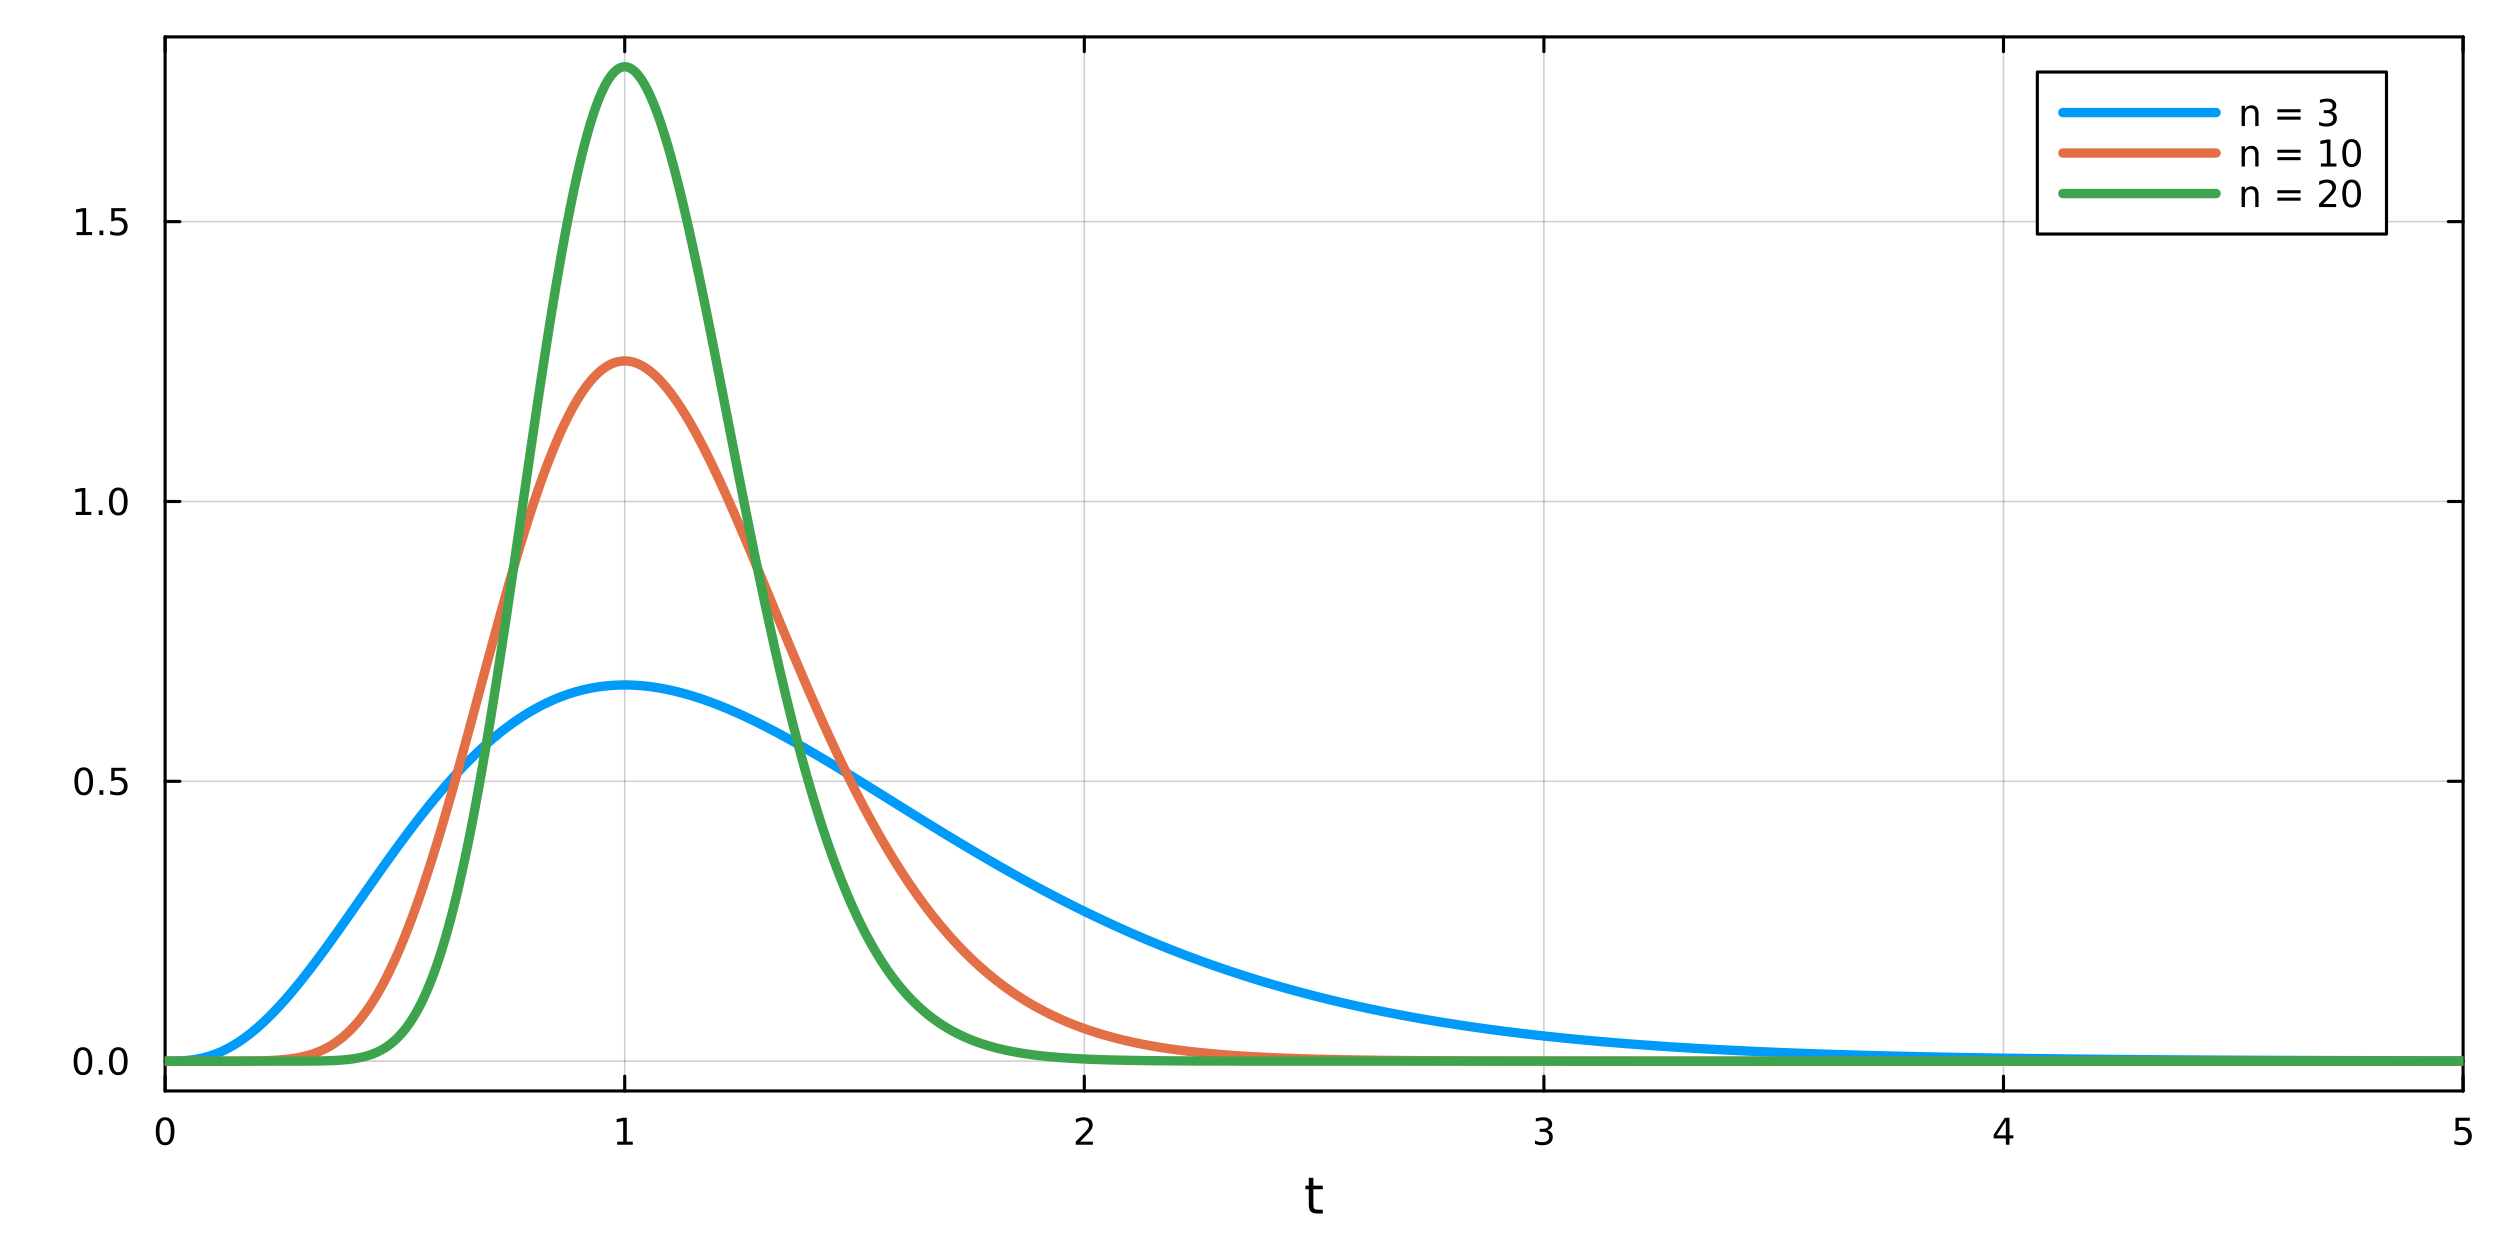 <?xml version="1.0" encoding="utf-8"?>
<svg xmlns="http://www.w3.org/2000/svg" xmlns:xlink="http://www.w3.org/1999/xlink" width="800" height="400" viewBox="0 0 3200 1600">
<rect x="0" y="0" width="3200" height="1600" fill="#333333" stroke="none"/>
<defs>
  <clipPath id="clip560">
    <rect x="0" y="0" width="3200" height="1600"/>
  </clipPath>
</defs>
<path clip-path="url(#clip560)" d="M0 1600 L3200 1600 L3200 0 L0 0  Z" fill="#ffffff" fill-rule="evenodd" fill-opacity="1"/>
<defs>
  <clipPath id="clip561">
    <rect x="640" y="0" width="2241" height="1600"/>
  </clipPath>
</defs>
<path clip-path="url(#clip560)" d="M211.356 1396.46 L3152.76 1396.46 L3152.76 47.244 L211.356 47.244  Z" fill="#ffffff" fill-rule="evenodd" fill-opacity="1"/>
<defs>
  <clipPath id="clip562">
    <rect x="211" y="47" width="2942" height="1350"/>
  </clipPath>
</defs>
<polyline clip-path="url(#clip562)" style="stroke:#000000; stroke-linecap:round; stroke-linejoin:round; stroke-width:2; stroke-opacity:0.1; fill:none" points="211.356,1396.46 211.356,47.244 "/>
<polyline clip-path="url(#clip562)" style="stroke:#000000; stroke-linecap:round; stroke-linejoin:round; stroke-width:2; stroke-opacity:0.1; fill:none" points="799.636,1396.46 799.636,47.244 "/>
<polyline clip-path="url(#clip562)" style="stroke:#000000; stroke-linecap:round; stroke-linejoin:round; stroke-width:2; stroke-opacity:0.1; fill:none" points="1387.92,1396.46 1387.92,47.244 "/>
<polyline clip-path="url(#clip562)" style="stroke:#000000; stroke-linecap:round; stroke-linejoin:round; stroke-width:2; stroke-opacity:0.1; fill:none" points="1976.2,1396.46 1976.2,47.244 "/>
<polyline clip-path="url(#clip562)" style="stroke:#000000; stroke-linecap:round; stroke-linejoin:round; stroke-width:2; stroke-opacity:0.1; fill:none" points="2564.48,1396.46 2564.48,47.244 "/>
<polyline clip-path="url(#clip562)" style="stroke:#000000; stroke-linecap:round; stroke-linejoin:round; stroke-width:2; stroke-opacity:0.1; fill:none" points="3152.76,1396.46 3152.76,47.244 "/>
<polyline clip-path="url(#clip562)" style="stroke:#000000; stroke-linecap:round; stroke-linejoin:round; stroke-width:2; stroke-opacity:0.1; fill:none" points="211.356,1396.46 211.356,47.244 "/>
<polyline clip-path="url(#clip562)" style="stroke:#000000; stroke-linecap:round; stroke-linejoin:round; stroke-width:2; stroke-opacity:0.1; fill:none" points="799.636,1396.46 799.636,47.244 "/>
<polyline clip-path="url(#clip562)" style="stroke:#000000; stroke-linecap:round; stroke-linejoin:round; stroke-width:2; stroke-opacity:0.1; fill:none" points="1387.92,1396.46 1387.92,47.244 "/>
<polyline clip-path="url(#clip562)" style="stroke:#000000; stroke-linecap:round; stroke-linejoin:round; stroke-width:2; stroke-opacity:0.1; fill:none" points="1976.2,1396.46 1976.2,47.244 "/>
<polyline clip-path="url(#clip562)" style="stroke:#000000; stroke-linecap:round; stroke-linejoin:round; stroke-width:2; stroke-opacity:0.1; fill:none" points="2564.48,1396.46 2564.48,47.244 "/>
<polyline clip-path="url(#clip562)" style="stroke:#000000; stroke-linecap:round; stroke-linejoin:round; stroke-width:2; stroke-opacity:0.1; fill:none" points="3152.76,1396.46 3152.76,47.244 "/>
<polyline clip-path="url(#clip562)" style="stroke:#000000; stroke-linecap:round; stroke-linejoin:round; stroke-width:2; stroke-opacity:0.1; fill:none" points="211.356,1358.26 3152.76,1358.26 "/>
<polyline clip-path="url(#clip562)" style="stroke:#000000; stroke-linecap:round; stroke-linejoin:round; stroke-width:2; stroke-opacity:0.1; fill:none" points="211.356,1000.07 3152.76,1000.07 "/>
<polyline clip-path="url(#clip562)" style="stroke:#000000; stroke-linecap:round; stroke-linejoin:round; stroke-width:2; stroke-opacity:0.1; fill:none" points="211.356,641.883 3152.76,641.883 "/>
<polyline clip-path="url(#clip562)" style="stroke:#000000; stroke-linecap:round; stroke-linejoin:round; stroke-width:2; stroke-opacity:0.1; fill:none" points="211.356,283.693 3152.76,283.693 "/>
<polyline clip-path="url(#clip562)" style="stroke:#000000; stroke-linecap:round; stroke-linejoin:round; stroke-width:2; stroke-opacity:0.1; fill:none" points="211.356,1358.26 3152.76,1358.26 "/>
<polyline clip-path="url(#clip562)" style="stroke:#000000; stroke-linecap:round; stroke-linejoin:round; stroke-width:2; stroke-opacity:0.1; fill:none" points="211.356,1000.07 3152.76,1000.07 "/>
<polyline clip-path="url(#clip562)" style="stroke:#000000; stroke-linecap:round; stroke-linejoin:round; stroke-width:2; stroke-opacity:0.1; fill:none" points="211.356,641.883 3152.76,641.883 "/>
<polyline clip-path="url(#clip562)" style="stroke:#000000; stroke-linecap:round; stroke-linejoin:round; stroke-width:2; stroke-opacity:0.1; fill:none" points="211.356,283.693 3152.76,283.693 "/>
<polyline clip-path="url(#clip560)" style="stroke:#000000; stroke-linecap:round; stroke-linejoin:round; stroke-width:4; stroke-opacity:1; fill:none" points="211.356,1396.46 3152.76,1396.46 "/>
<polyline clip-path="url(#clip560)" style="stroke:#000000; stroke-linecap:round; stroke-linejoin:round; stroke-width:4; stroke-opacity:1; fill:none" points="211.356,47.244 3152.76,47.244 "/>
<polyline clip-path="url(#clip560)" style="stroke:#000000; stroke-linecap:round; stroke-linejoin:round; stroke-width:4; stroke-opacity:1; fill:none" points="211.356,1396.46 211.356,1377.56 "/>
<polyline clip-path="url(#clip560)" style="stroke:#000000; stroke-linecap:round; stroke-linejoin:round; stroke-width:4; stroke-opacity:1; fill:none" points="799.636,1396.46 799.636,1377.56 "/>
<polyline clip-path="url(#clip560)" style="stroke:#000000; stroke-linecap:round; stroke-linejoin:round; stroke-width:4; stroke-opacity:1; fill:none" points="1387.92,1396.46 1387.92,1377.56 "/>
<polyline clip-path="url(#clip560)" style="stroke:#000000; stroke-linecap:round; stroke-linejoin:round; stroke-width:4; stroke-opacity:1; fill:none" points="1976.2,1396.46 1976.2,1377.56 "/>
<polyline clip-path="url(#clip560)" style="stroke:#000000; stroke-linecap:round; stroke-linejoin:round; stroke-width:4; stroke-opacity:1; fill:none" points="2564.48,1396.46 2564.48,1377.56 "/>
<polyline clip-path="url(#clip560)" style="stroke:#000000; stroke-linecap:round; stroke-linejoin:round; stroke-width:4; stroke-opacity:1; fill:none" points="3152.76,1396.46 3152.76,1377.56 "/>
<polyline clip-path="url(#clip560)" style="stroke:#000000; stroke-linecap:round; stroke-linejoin:round; stroke-width:4; stroke-opacity:1; fill:none" points="211.356,47.244 211.356,66.142 "/>
<polyline clip-path="url(#clip560)" style="stroke:#000000; stroke-linecap:round; stroke-linejoin:round; stroke-width:4; stroke-opacity:1; fill:none" points="799.636,47.244 799.636,66.142 "/>
<polyline clip-path="url(#clip560)" style="stroke:#000000; stroke-linecap:round; stroke-linejoin:round; stroke-width:4; stroke-opacity:1; fill:none" points="1387.92,47.244 1387.92,66.142 "/>
<polyline clip-path="url(#clip560)" style="stroke:#000000; stroke-linecap:round; stroke-linejoin:round; stroke-width:4; stroke-opacity:1; fill:none" points="1976.2,47.244 1976.2,66.142 "/>
<polyline clip-path="url(#clip560)" style="stroke:#000000; stroke-linecap:round; stroke-linejoin:round; stroke-width:4; stroke-opacity:1; fill:none" points="2564.48,47.244 2564.48,66.142 "/>
<polyline clip-path="url(#clip560)" style="stroke:#000000; stroke-linecap:round; stroke-linejoin:round; stroke-width:4; stroke-opacity:1; fill:none" points="3152.76,47.244 3152.76,66.142 "/>
<path clip-path="url(#clip560)" d="M211.356 1433.77 Q207.745 1433.77 205.916 1437.34 Q204.111 1440.88 204.111 1448.01 Q204.111 1455.12 205.916 1458.68 Q207.745 1462.22 211.356 1462.22 Q214.99 1462.22 216.796 1458.68 Q218.625 1455.12 218.625 1448.01 Q218.625 1440.88 216.796 1437.34 Q214.99 1433.77 211.356 1433.77 M211.356 1430.07 Q217.166 1430.07 220.222 1434.68 Q223.301 1439.26 223.301 1448.01 Q223.301 1456.74 220.222 1461.34 Q217.166 1465.93 211.356 1465.93 Q205.546 1465.93 202.467 1461.34 Q199.412 1456.74 199.412 1448.01 Q199.412 1439.26 202.467 1434.68 Q205.546 1430.07 211.356 1430.07 Z" fill="#000000" fill-rule="nonzero" fill-opacity="1" /><path clip-path="url(#clip560)" d="M790.018 1461.32 L797.657 1461.32 L797.657 1434.95 L789.347 1436.62 L789.347 1432.36 L797.611 1430.7 L802.287 1430.7 L802.287 1461.32 L809.925 1461.32 L809.925 1465.26 L790.018 1465.26 L790.018 1461.32 Z" fill="#000000" fill-rule="nonzero" fill-opacity="1" /><path clip-path="url(#clip560)" d="M1382.57 1461.32 L1398.89 1461.32 L1398.89 1465.26 L1376.94 1465.26 L1376.94 1461.32 Q1379.61 1458.57 1384.19 1453.94 Q1388.8 1449.28 1389.98 1447.94 Q1392.22 1445.42 1393.1 1443.68 Q1394 1441.92 1394 1440.23 Q1394 1437.48 1392.06 1435.74 Q1390.14 1434.01 1387.04 1434.01 Q1384.84 1434.01 1382.38 1434.77 Q1379.95 1435.53 1377.18 1437.08 L1377.18 1432.36 Q1380 1431.23 1382.45 1430.65 Q1384.91 1430.07 1386.94 1430.07 Q1392.31 1430.07 1395.51 1432.76 Q1398.7 1435.44 1398.7 1439.93 Q1398.7 1442.06 1397.89 1443.98 Q1397.11 1445.88 1395 1448.47 Q1394.42 1449.14 1391.32 1452.36 Q1388.22 1455.56 1382.57 1461.32 Z" fill="#000000" fill-rule="nonzero" fill-opacity="1" /><path clip-path="url(#clip560)" d="M1980.44 1446.62 Q1983.8 1447.34 1985.68 1449.61 Q1987.57 1451.88 1987.57 1455.21 Q1987.57 1460.33 1984.05 1463.13 Q1980.54 1465.93 1974.05 1465.93 Q1971.88 1465.93 1969.56 1465.49 Q1967.27 1465.07 1964.82 1464.21 L1964.82 1459.7 Q1966.76 1460.83 1969.08 1461.41 Q1971.39 1461.99 1973.92 1461.99 Q1978.31 1461.99 1980.61 1460.26 Q1982.92 1458.52 1982.92 1455.21 Q1982.92 1452.15 1980.77 1450.44 Q1978.64 1448.7 1974.82 1448.7 L1970.79 1448.7 L1970.79 1444.86 L1975 1444.86 Q1978.45 1444.86 1980.28 1443.5 Q1982.11 1442.11 1982.11 1439.52 Q1982.11 1436.85 1980.21 1435.44 Q1978.34 1434.01 1974.82 1434.01 Q1972.9 1434.01 1970.7 1434.42 Q1968.5 1434.84 1965.86 1435.72 L1965.86 1431.55 Q1968.52 1430.81 1970.84 1430.44 Q1973.18 1430.07 1975.24 1430.07 Q1980.56 1430.07 1983.66 1432.5 Q1986.76 1434.91 1986.76 1439.03 Q1986.76 1441.9 1985.12 1443.89 Q1983.48 1445.86 1980.44 1446.62 Z" fill="#000000" fill-rule="nonzero" fill-opacity="1" /><path clip-path="url(#clip560)" d="M2567.49 1434.77 L2555.68 1453.22 L2567.49 1453.22 L2567.49 1434.77 M2566.26 1430.7 L2572.14 1430.7 L2572.14 1453.22 L2577.07 1453.22 L2577.07 1457.11 L2572.14 1457.11 L2572.14 1465.26 L2567.49 1465.26 L2567.49 1457.11 L2551.88 1457.11 L2551.88 1452.59 L2566.26 1430.7 Z" fill="#000000" fill-rule="nonzero" fill-opacity="1" /><path clip-path="url(#clip560)" d="M3143.03 1430.7 L3161.39 1430.7 L3161.39 1434.63 L3147.32 1434.63 L3147.32 1443.1 Q3148.33 1442.76 3149.35 1442.59 Q3150.37 1442.41 3151.39 1442.41 Q3157.18 1442.41 3160.56 1445.58 Q3163.94 1448.75 3163.94 1454.17 Q3163.94 1459.75 3160.46 1462.85 Q3156.99 1465.93 3150.67 1465.93 Q3148.5 1465.93 3146.23 1465.56 Q3143.98 1465.19 3141.58 1464.45 L3141.58 1459.75 Q3143.66 1460.88 3145.88 1461.44 Q3148.1 1461.99 3150.58 1461.99 Q3154.58 1461.99 3156.92 1459.89 Q3159.26 1457.78 3159.26 1454.17 Q3159.26 1450.56 3156.92 1448.45 Q3154.58 1446.34 3150.58 1446.34 Q3148.71 1446.34 3146.83 1446.76 Q3144.98 1447.18 3143.03 1448.06 L3143.03 1430.7 Z" fill="#000000" fill-rule="nonzero" fill-opacity="1" /><path clip-path="url(#clip560)" d="M1681.12 1507.55 L1681.12 1517.67 L1693.18 1517.67 L1693.18 1522.22 L1681.12 1522.22 L1681.12 1541.58 Q1681.12 1545.94 1682.29 1547.18 Q1683.5 1548.42 1687.16 1548.42 L1693.18 1548.42 L1693.18 1553.32 L1687.16 1553.32 Q1680.39 1553.32 1677.81 1550.81 Q1675.23 1548.26 1675.23 1541.58 L1675.23 1522.22 L1670.93 1522.22 L1670.93 1517.67 L1675.23 1517.67 L1675.23 1507.55 L1681.12 1507.55 Z" fill="#000000" fill-rule="nonzero" fill-opacity="1" /><polyline clip-path="url(#clip560)" style="stroke:#000000; stroke-linecap:round; stroke-linejoin:round; stroke-width:4; stroke-opacity:1; fill:none" points="211.356,1396.46 211.356,47.244 "/>
<polyline clip-path="url(#clip560)" style="stroke:#000000; stroke-linecap:round; stroke-linejoin:round; stroke-width:4; stroke-opacity:1; fill:none" points="3152.76,1396.46 3152.76,47.244 "/>
<polyline clip-path="url(#clip560)" style="stroke:#000000; stroke-linecap:round; stroke-linejoin:round; stroke-width:4; stroke-opacity:1; fill:none" points="211.356,1358.26 230.254,1358.26 "/>
<polyline clip-path="url(#clip560)" style="stroke:#000000; stroke-linecap:round; stroke-linejoin:round; stroke-width:4; stroke-opacity:1; fill:none" points="211.356,1000.07 230.254,1000.07 "/>
<polyline clip-path="url(#clip560)" style="stroke:#000000; stroke-linecap:round; stroke-linejoin:round; stroke-width:4; stroke-opacity:1; fill:none" points="211.356,641.883 230.254,641.883 "/>
<polyline clip-path="url(#clip560)" style="stroke:#000000; stroke-linecap:round; stroke-linejoin:round; stroke-width:4; stroke-opacity:1; fill:none" points="211.356,283.693 230.254,283.693 "/>
<polyline clip-path="url(#clip560)" style="stroke:#000000; stroke-linecap:round; stroke-linejoin:round; stroke-width:4; stroke-opacity:1; fill:none" points="3152.76,1358.26 3133.86,1358.26 "/>
<polyline clip-path="url(#clip560)" style="stroke:#000000; stroke-linecap:round; stroke-linejoin:round; stroke-width:4; stroke-opacity:1; fill:none" points="3152.76,1000.07 3133.86,1000.07 "/>
<polyline clip-path="url(#clip560)" style="stroke:#000000; stroke-linecap:round; stroke-linejoin:round; stroke-width:4; stroke-opacity:1; fill:none" points="3152.76,641.883 3133.86,641.883 "/>
<polyline clip-path="url(#clip560)" style="stroke:#000000; stroke-linecap:round; stroke-linejoin:round; stroke-width:4; stroke-opacity:1; fill:none" points="3152.76,283.693 3133.86,283.693 "/>
<path clip-path="url(#clip560)" d="M106.181 1344.06 Q102.57 1344.06 100.741 1347.63 Q98.935 1351.17 98.935 1358.3 Q98.935 1365.41 100.741 1368.97 Q102.57 1372.51 106.181 1372.51 Q109.815 1372.51 111.62 1368.97 Q113.449 1365.41 113.449 1358.3 Q113.449 1351.17 111.62 1347.63 Q109.815 1344.06 106.181 1344.06 M106.181 1340.36 Q111.991 1340.36 115.046 1344.97 Q118.125 1349.55 118.125 1358.3 Q118.125 1367.03 115.046 1371.63 Q111.991 1376.22 106.181 1376.22 Q100.37 1376.22 97.292 1371.63 Q94.236 1367.03 94.236 1358.3 Q94.236 1349.55 97.292 1344.97 Q100.37 1340.36 106.181 1340.36 Z" fill="#000000" fill-rule="nonzero" fill-opacity="1" /><path clip-path="url(#clip560)" d="M126.343 1369.67 L131.227 1369.67 L131.227 1375.54 L126.343 1375.54 L126.343 1369.67 Z" fill="#000000" fill-rule="nonzero" fill-opacity="1" /><path clip-path="url(#clip560)" d="M151.412 1344.06 Q147.801 1344.06 145.972 1347.63 Q144.167 1351.17 144.167 1358.3 Q144.167 1365.41 145.972 1368.97 Q147.801 1372.51 151.412 1372.51 Q155.046 1372.51 156.852 1368.97 Q158.68 1365.41 158.68 1358.3 Q158.68 1351.17 156.852 1347.63 Q155.046 1344.06 151.412 1344.06 M151.412 1340.36 Q157.222 1340.36 160.278 1344.97 Q163.356 1349.55 163.356 1358.3 Q163.356 1367.03 160.278 1371.63 Q157.222 1376.22 151.412 1376.22 Q145.602 1376.22 142.523 1371.63 Q139.467 1367.03 139.467 1358.3 Q139.467 1349.55 142.523 1344.97 Q145.602 1340.36 151.412 1340.36 Z" fill="#000000" fill-rule="nonzero" fill-opacity="1" /><path clip-path="url(#clip560)" d="M107.176 985.873 Q103.565 985.873 101.736 989.437 Q99.931 992.979 99.931 1000.11 Q99.931 1007.22 101.736 1010.78 Q103.565 1014.32 107.176 1014.32 Q110.81 1014.32 112.616 1010.78 Q114.444 1007.22 114.444 1000.11 Q114.444 992.979 112.616 989.437 Q110.81 985.873 107.176 985.873 M107.176 982.169 Q112.986 982.169 116.042 986.775 Q119.12 991.359 119.12 1000.11 Q119.12 1008.84 116.042 1013.44 Q112.986 1018.03 107.176 1018.03 Q101.366 1018.03 98.287 1013.44 Q95.232 1008.84 95.232 1000.11 Q95.232 991.359 98.287 986.775 Q101.366 982.169 107.176 982.169 Z" fill="#000000" fill-rule="nonzero" fill-opacity="1" /><path clip-path="url(#clip560)" d="M127.338 1011.47 L132.222 1011.47 L132.222 1017.35 L127.338 1017.35 L127.338 1011.47 Z" fill="#000000" fill-rule="nonzero" fill-opacity="1" /><path clip-path="url(#clip560)" d="M142.454 982.794 L160.81 982.794 L160.81 986.729 L146.736 986.729 L146.736 995.201 Q147.754 994.854 148.773 994.692 Q149.791 994.507 150.81 994.507 Q156.597 994.507 159.977 997.678 Q163.356 1000.85 163.356 1006.27 Q163.356 1011.84 159.884 1014.95 Q156.412 1018.03 150.092 1018.03 Q147.916 1018.03 145.648 1017.65 Q143.403 1017.28 140.995 1016.54 L140.995 1011.84 Q143.079 1012.98 145.301 1013.53 Q147.523 1014.09 150 1014.09 Q154.004 1014.09 156.342 1011.98 Q158.68 1009.88 158.68 1006.27 Q158.68 1002.65 156.342 1000.55 Q154.004 998.442 150 998.442 Q148.125 998.442 146.25 998.859 Q144.398 999.275 142.454 1000.16 L142.454 982.794 Z" fill="#000000" fill-rule="nonzero" fill-opacity="1" /><path clip-path="url(#clip560)" d="M96.991 655.228 L104.63 655.228 L104.63 628.863 L96.32 630.529 L96.32 626.27 L104.583 624.603 L109.259 624.603 L109.259 655.228 L116.898 655.228 L116.898 659.163 L96.991 659.163 L96.991 655.228 Z" fill="#000000" fill-rule="nonzero" fill-opacity="1" /><path clip-path="url(#clip560)" d="M126.343 653.284 L131.227 653.284 L131.227 659.163 L126.343 659.163 L126.343 653.284 Z" fill="#000000" fill-rule="nonzero" fill-opacity="1" /><path clip-path="url(#clip560)" d="M151.412 627.682 Q147.801 627.682 145.972 631.247 Q144.167 634.788 144.167 641.918 Q144.167 649.024 145.972 652.589 Q147.801 656.131 151.412 656.131 Q155.046 656.131 156.852 652.589 Q158.68 649.024 158.68 641.918 Q158.68 634.788 156.852 631.247 Q155.046 627.682 151.412 627.682 M151.412 623.978 Q157.222 623.978 160.278 628.585 Q163.356 633.168 163.356 641.918 Q163.356 650.645 160.278 655.251 Q157.222 659.835 151.412 659.835 Q145.602 659.835 142.523 655.251 Q139.467 650.645 139.467 641.918 Q139.467 633.168 142.523 628.585 Q145.602 623.978 151.412 623.978 Z" fill="#000000" fill-rule="nonzero" fill-opacity="1" /><path clip-path="url(#clip560)" d="M97.986 297.037 L105.625 297.037 L105.625 270.672 L97.315 272.338 L97.315 268.079 L105.579 266.413 L110.255 266.413 L110.255 297.037 L117.894 297.037 L117.894 300.973 L97.986 300.973 L97.986 297.037 Z" fill="#000000" fill-rule="nonzero" fill-opacity="1" /><path clip-path="url(#clip560)" d="M127.338 295.093 L132.222 295.093 L132.222 300.973 L127.338 300.973 L127.338 295.093 Z" fill="#000000" fill-rule="nonzero" fill-opacity="1" /><path clip-path="url(#clip560)" d="M142.454 266.413 L160.81 266.413 L160.81 270.348 L146.736 270.348 L146.736 278.82 Q147.754 278.473 148.773 278.311 Q149.791 278.125 150.81 278.125 Q156.597 278.125 159.977 281.297 Q163.356 284.468 163.356 289.885 Q163.356 295.463 159.884 298.565 Q156.412 301.644 150.092 301.644 Q147.916 301.644 145.648 301.273 Q143.403 300.903 140.995 300.162 L140.995 295.463 Q143.079 296.598 145.301 297.153 Q147.523 297.709 150 297.709 Q154.004 297.709 156.342 295.602 Q158.68 293.496 158.68 289.885 Q158.68 286.274 156.342 284.167 Q154.004 282.061 150 282.061 Q148.125 282.061 146.25 282.477 Q144.398 282.894 142.454 283.774 L142.454 266.413 Z" fill="#000000" fill-rule="nonzero" fill-opacity="1" /><polyline clip-path="url(#clip562)" style="stroke:#009af9; stroke-linecap:round; stroke-linejoin:round; stroke-width:12; stroke-opacity:1; fill:none" points="211.356,1358.26 214.301,1358.26 217.245,1358.26 220.189,1358.23 223.134,1358.19 226.078,1358.12 229.022,1358.03 231.967,1357.89 234.911,1357.71 237.855,1357.49 240.8,1357.22 243.744,1356.9 246.688,1356.51 249.633,1356.07 252.577,1355.57 255.521,1355 258.466,1354.36 261.41,1353.65 264.354,1352.87 267.299,1352.01 270.243,1351.08 273.187,1350.07 276.132,1348.99 279.076,1347.82 282.02,1346.57 284.965,1345.25 287.909,1343.84 290.854,1342.35 293.798,1340.78 296.742,1339.13 299.687,1337.4 302.631,1335.59 305.575,1333.69 308.52,1331.72 311.464,1329.66 314.408,1327.53 317.353,1325.32 320.297,1323.03 323.241,1320.66 326.186,1318.22 329.13,1315.7 332.074,1313.11 335.019,1310.45 337.963,1307.72 340.907,1304.92 343.852,1302.05 346.796,1299.11 349.74,1296.11 352.685,1293.04 355.629,1289.91 358.573,1286.72 361.518,1283.48 364.462,1280.17 367.406,1276.81 370.351,1273.4 373.295,1269.93 376.239,1266.41 379.184,1262.85 382.128,1259.24 385.073,1255.58 388.017,1251.88 390.961,1248.13 393.906,1244.35 396.85,1240.53 399.794,1236.68 402.739,1232.78 405.683,1228.86 408.627,1224.91 411.572,1220.93 414.516,1216.92 417.46,1212.88 420.405,1208.82 423.349,1204.74 426.293,1200.64 429.238,1196.52 432.182,1192.38 435.126,1188.23 438.071,1184.06 441.015,1179.89 443.959,1175.7 446.904,1171.5 449.848,1167.3 452.792,1163.09 455.737,1158.88 458.681,1154.67 461.625,1150.45 464.57,1146.24 467.514,1142.03 470.458,1137.82 473.403,1133.62 476.347,1129.42 479.292,1125.24 482.236,1121.06 485.18,1116.89 488.125,1112.73 491.069,1108.59 494.013,1104.46 496.958,1100.35 499.902,1096.25 502.846,1092.18 505.791,1088.12 508.735,1084.08 511.679,1080.06 514.624,1076.07 517.568,1072.1 520.512,1068.15 523.457,1064.23 526.401,1060.34 529.345,1056.48 532.29,1052.64 535.234,1048.83 538.178,1045.05 541.123,1041.31 544.067,1037.59 547.011,1033.91 549.956,1030.26 552.9,1026.65 555.844,1023.07 558.789,1019.53 561.733,1016.02 564.678,1012.55 567.622,1009.11 570.566,1005.72 573.511,1002.36 576.455,999.045 579.399,995.768 582.344,992.531 585.288,989.335 588.232,986.18 591.177,983.067 594.121,979.996 597.065,976.968 600.01,973.982 602.954,971.04 605.898,968.142 608.843,965.288 611.787,962.478 614.731,959.713 617.676,956.993 620.62,954.317 623.564,951.687 626.509,949.103 629.453,946.564 632.397,944.071 635.342,941.624 638.286,939.223 641.23,936.868 644.175,934.56 647.119,932.298 650.063,930.083 653.008,927.914 655.952,925.792 658.897,923.717 661.841,921.689 664.785,919.707 667.73,917.772 670.674,915.884 673.618,914.042 676.563,912.247 679.507,910.498 682.451,908.796 685.396,907.14 688.34,905.531 691.284,903.968 694.229,902.45 697.173,900.979 700.117,899.554 703.062,898.174 706.006,896.84 708.95,895.551 711.895,894.308 714.839,893.109 717.783,891.955 720.728,890.846 723.672,889.781 726.616,888.76 729.561,887.783 732.505,886.849 735.449,885.959 738.394,885.112 741.338,884.308 744.282,883.547 747.227,882.828 750.171,882.151 753.116,881.516 756.06,880.922 759.004,880.37 761.949,879.858 764.893,879.387 767.837,878.956 770.782,878.565 773.726,878.213 776.67,877.9 779.615,877.627 782.559,877.392 785.503,877.195 788.448,877.036 791.392,876.914 794.336,876.83 797.281,876.782 800.225,876.771 803.169,876.796 806.114,876.856 809.058,876.952 812.002,877.083 814.947,877.249 817.891,877.449 820.835,877.683 823.78,877.95 826.724,878.25 829.668,878.584 832.613,878.95 835.557,879.347 838.501,879.777 841.446,880.238 844.39,880.729 847.335,881.251 850.279,881.804 853.223,882.386 856.168,882.997 859.112,883.638 862.056,884.307 865.001,885.004 867.945,885.729 870.889,886.481 873.834,887.26 876.778,888.066 879.722,888.898 882.667,889.756 885.611,890.639 888.555,891.547 891.5,892.479 894.444,893.436 897.388,894.416 900.333,895.42 903.277,896.447 906.221,897.497 909.166,898.569 912.11,899.663 915.054,900.779 917.999,901.916 920.943,903.073 923.887,904.251 926.832,905.45 929.776,906.668 932.721,907.905 935.665,909.162 938.609,910.437 941.554,911.73 944.498,913.042 947.442,914.371 950.387,915.718 953.331,917.081 956.275,918.461 959.22,919.858 962.164,921.27 965.108,922.698 968.053,924.142 970.997,925.6 973.941,927.073 976.886,928.56 979.83,930.061 982.774,931.576 985.719,933.104 988.663,934.645 991.607,936.198 994.552,937.764 997.496,939.342 1000.44,940.931 1003.38,942.532 1006.33,944.143 1009.27,945.765 1012.22,947.398 1015.16,949.041 1018.11,950.693 1021.05,952.355 1024,954.027 1026.94,955.707 1029.88,957.396 1032.83,959.093 1035.77,960.798 1038.72,962.511 1041.66,964.232 1044.61,965.96 1047.55,967.695 1050.49,969.436 1053.44,971.184 1056.38,972.939 1059.33,974.699 1062.27,976.465 1065.22,978.237 1068.16,980.014 1071.1,981.796 1074.05,983.582 1076.99,985.374 1079.94,987.17 1082.88,988.969 1085.83,990.773 1088.77,992.581 1091.72,994.392 1094.66,996.206 1097.6,998.023 1100.55,999.843 1103.49,1001.67 1106.44,1003.49 1109.38,1005.32 1112.33,1007.15 1115.27,1008.98 1118.21,1010.81 1121.16,1012.64 1124.1,1014.48 1127.05,1016.31 1129.99,1018.15 1132.94,1019.99 1135.88,1021.82 1138.82,1023.66 1141.77,1025.5 1144.71,1027.34 1147.66,1029.17 1150.6,1031.01 1153.55,1032.85 1156.49,1034.68 1159.43,1036.52 1162.38,1038.35 1165.32,1040.18 1168.27,1042.01 1171.21,1043.84 1174.16,1045.66 1177.1,1047.49 1180.05,1049.31 1182.99,1051.13 1185.93,1052.95 1188.88,1054.77 1191.82,1056.58 1194.77,1058.39 1197.71,1060.2 1200.66,1062 1203.6,1063.8 1206.54,1065.6 1209.49,1067.4 1212.43,1069.19 1215.38,1070.98 1218.32,1072.76 1221.27,1074.54 1224.21,1076.32 1227.15,1078.09 1230.1,1079.86 1233.04,1081.62 1235.99,1083.38 1238.93,1085.14 1241.88,1086.89 1244.82,1088.63 1247.77,1090.38 1250.71,1092.11 1253.65,1093.84 1256.6,1095.57 1259.54,1097.29 1262.49,1099.01 1265.43,1100.72 1268.38,1102.43 1271.32,1104.13 1274.26,1105.82 1277.21,1107.51 1280.15,1109.2 1283.1,1110.88 1286.04,1112.55 1288.99,1114.22 1291.93,1115.88 1294.87,1117.53 1297.82,1119.18 1300.76,1120.82 1303.71,1122.46 1306.65,1124.09 1309.6,1125.72 1312.54,1127.34 1315.49,1128.95 1318.43,1130.55 1321.37,1132.15 1324.32,1133.74 1327.26,1135.33 1330.21,1136.91 1333.15,1138.48 1336.1,1140.05 1339.04,1141.61 1341.98,1143.16 1344.93,1144.71 1347.87,1146.25 1350.82,1147.78 1353.76,1149.3 1356.71,1150.82 1359.65,1152.33 1362.59,1153.84 1365.54,1155.33 1368.48,1156.83 1371.43,1158.31 1374.37,1159.78 1377.32,1161.25 1380.26,1162.72 1383.21,1164.17 1386.15,1165.62 1389.09,1167.06 1392.04,1168.49 1394.98,1169.92 1397.93,1171.34 1400.87,1172.75 1403.82,1174.15 1406.76,1175.55 1409.7,1176.94 1412.65,1178.32 1415.59,1179.7 1418.54,1181.06 1421.48,1182.42 1424.43,1183.78 1427.37,1185.12 1430.31,1186.46 1433.26,1187.79 1436.2,1189.12 1439.15,1190.43 1442.09,1191.74 1445.04,1193.04 1447.98,1194.34 1450.93,1195.62 1453.87,1196.9 1456.81,1198.18 1459.76,1199.44 1462.7,1200.7 1465.65,1201.95 1468.59,1203.19 1471.54,1204.43 1474.48,1205.65 1477.42,1206.87 1480.37,1208.09 1483.31,1209.29 1486.26,1210.49 1489.2,1211.68 1492.15,1212.87 1495.09,1214.05 1498.03,1215.21 1500.98,1216.38 1503.92,1217.53 1506.87,1218.68 1509.81,1219.82 1512.76,1220.95 1515.7,1222.08 1518.64,1223.2 1521.59,1224.31 1524.53,1225.42 1527.48,1226.51 1530.42,1227.6 1533.37,1228.69 1536.31,1229.76 1539.26,1230.83 1542.2,1231.89 1545.14,1232.95 1548.09,1234 1551.03,1235.04 1553.98,1236.07 1556.92,1237.1 1559.87,1238.12 1562.81,1239.13 1565.75,1240.14 1568.7,1241.14 1571.64,1242.13 1574.59,1243.12 1577.53,1244.1 1580.48,1245.07 1583.42,1246.04 1586.36,1247 1589.31,1247.95 1592.25,1248.9 1595.2,1249.83 1598.14,1250.77 1601.09,1251.69 1604.03,1252.61 1606.98,1253.53 1609.92,1254.43 1612.86,1255.33 1615.81,1256.23 1618.75,1257.11 1621.7,1257.99 1624.64,1258.87 1627.59,1259.74 1630.53,1260.6 1633.47,1261.45 1636.42,1262.3 1639.36,1263.15 1642.31,1263.98 1645.25,1264.81 1648.2,1265.64 1651.14,1266.46 1654.08,1267.27 1657.03,1268.08 1659.97,1268.88 1662.92,1269.67 1665.86,1270.46 1668.81,1271.24 1671.75,1272.02 1674.7,1272.79 1677.64,1273.55 1680.58,1274.31 1683.53,1275.06 1686.47,1275.81 1689.42,1276.55 1692.36,1277.29 1695.31,1278.02 1698.25,1278.74 1701.19,1279.46 1704.14,1280.17 1707.08,1280.88 1710.03,1281.58 1712.97,1282.28 1715.92,1282.97 1718.86,1283.66 1721.8,1284.34 1724.75,1285.01 1727.69,1285.68 1730.64,1286.35 1733.58,1287.01 1736.53,1287.66 1739.47,1288.31 1742.42,1288.95 1745.36,1289.59 1748.3,1290.22 1751.25,1290.85 1754.19,1291.47 1757.14,1292.09 1760.08,1292.71 1763.03,1293.31 1765.97,1293.92 1768.91,1294.51 1771.86,1295.11 1774.8,1295.7 1777.75,1296.28 1780.69,1296.86 1783.64,1297.43 1786.58,1298 1789.52,1298.57 1792.47,1299.13 1795.41,1299.68 1798.36,1300.23 1801.3,1300.78 1804.25,1301.32 1807.19,1301.86 1810.14,1302.39 1813.08,1302.92 1816.02,1303.44 1818.97,1303.96 1821.91,1304.48 1824.86,1304.99 1827.8,1305.49 1830.75,1305.99 1833.69,1306.49 1836.63,1306.99 1839.58,1307.47 1842.52,1307.96 1845.47,1308.44 1848.41,1308.92 1851.36,1309.39 1854.3,1309.86 1857.24,1310.32 1860.19,1310.78 1863.13,1311.24 1866.08,1311.69 1869.02,1312.14 1871.97,1312.59 1874.91,1313.03 1877.85,1313.46 1880.8,1313.9 1883.74,1314.33 1886.69,1314.75 1889.63,1315.18 1892.58,1315.59 1895.52,1316.01 1898.47,1316.42 1901.41,1316.83 1904.35,1317.23 1907.3,1317.63 1910.24,1318.03 1913.19,1318.42 1916.13,1318.81 1919.08,1319.2 1922.02,1319.58 1924.96,1319.96 1927.91,1320.33 1930.85,1320.71 1933.8,1321.08 1936.74,1321.44 1939.69,1321.81 1942.63,1322.16 1945.57,1322.52 1948.52,1322.87 1951.46,1323.22 1954.41,1323.57 1957.35,1323.91 1960.3,1324.25 1963.24,1324.59 1966.19,1324.93 1969.13,1325.26 1972.07,1325.59 1975.02,1325.91 1977.96,1326.23 1980.91,1326.55 1983.85,1326.87 1986.8,1327.18 1989.74,1327.49 1992.68,1327.8 1995.63,1328.11 1998.57,1328.41 2001.52,1328.71 2004.46,1329 2007.41,1329.3 2010.35,1329.59 2013.29,1329.88 2016.24,1330.16 2019.18,1330.45 2022.13,1330.73 2025.07,1331.01 2028.02,1331.28 2030.96,1331.55 2033.91,1331.82 2036.85,1332.09 2039.79,1332.36 2042.74,1332.62 2045.68,1332.88 2048.63,1333.14 2051.57,1333.39 2054.52,1333.64 2057.46,1333.9 2060.4,1334.14 2063.35,1334.39 2066.29,1334.63 2069.24,1334.87 2072.18,1335.11 2075.13,1335.35 2078.07,1335.58 2081.01,1335.82 2083.96,1336.05 2086.9,1336.27 2089.85,1336.5 2092.79,1336.72 2095.74,1336.94 2098.68,1337.16 2101.63,1337.38 2104.57,1337.59 2107.51,1337.81 2110.46,1338.02 2113.4,1338.23 2116.35,1338.43 2119.29,1338.64 2122.24,1338.84 2125.18,1339.04 2128.12,1339.24 2131.07,1339.44 2134.01,1339.63 2136.96,1339.83 2139.9,1340.02 2142.85,1340.21 2145.79,1340.39 2148.73,1340.58 2151.68,1340.76 2154.62,1340.95 2157.57,1341.13 2160.51,1341.31 2163.46,1341.48 2166.4,1341.66 2169.34,1341.83 2172.29,1342 2175.23,1342.17 2178.18,1342.34 2181.12,1342.51 2184.07,1342.67 2187.01,1342.84 2189.96,1343 2192.9,1343.16 2195.84,1343.32 2198.79,1343.48 2201.73,1343.63 2204.68,1343.78 2207.62,1343.94 2210.57,1344.09 2213.51,1344.24 2216.45,1344.39 2219.4,1344.53 2222.34,1344.68 2225.29,1344.82 2228.23,1344.96 2231.18,1345.1 2234.12,1345.24 2237.06,1345.38 2240.01,1345.52 2242.95,1345.65 2245.9,1345.79 2248.84,1345.92 2251.79,1346.05 2254.73,1346.18 2257.68,1346.31 2260.62,1346.44 2263.56,1346.56 2266.51,1346.69 2269.45,1346.81 2272.4,1346.93 2275.34,1347.05 2278.29,1347.17 2281.23,1347.29 2284.17,1347.41 2287.12,1347.53 2290.06,1347.64 2293.01,1347.75 2295.95,1347.87 2298.9,1347.98 2301.84,1348.09 2304.78,1348.2 2307.73,1348.31 2310.67,1348.41 2313.62,1348.52 2316.56,1348.62 2319.51,1348.73 2322.45,1348.83 2325.4,1348.93 2328.34,1349.03 2331.28,1349.13 2334.23,1349.23 2337.17,1349.33 2340.12,1349.42 2343.06,1349.52 2346.01,1349.61 2348.95,1349.71 2351.89,1349.8 2354.84,1349.89 2357.78,1349.98 2360.73,1350.07 2363.67,1350.16 2366.62,1350.25 2369.56,1350.34 2372.5,1350.42 2375.45,1350.51 2378.39,1350.59 2381.34,1350.68 2384.28,1350.76 2387.23,1350.84 2390.17,1350.92 2393.12,1351 2396.06,1351.08 2399,1351.16 2401.95,1351.24 2404.89,1351.31 2407.84,1351.39 2410.78,1351.46 2413.73,1351.54 2416.67,1351.61 2419.61,1351.69 2422.56,1351.76 2425.5,1351.83 2428.45,1351.9 2431.39,1351.97 2434.34,1352.04 2437.28,1352.11 2440.22,1352.17 2443.17,1352.24 2446.11,1352.31 2449.06,1352.37 2452,1352.44 2454.95,1352.5 2457.89,1352.57 2460.84,1352.63 2463.78,1352.69 2466.72,1352.75 2469.67,1352.81 2472.61,1352.87 2475.56,1352.93 2478.5,1352.99 2481.45,1353.05 2484.39,1353.11 2487.33,1353.17 2490.28,1353.22 2493.22,1353.28 2496.17,1353.33 2499.11,1353.39 2502.06,1353.44 2505,1353.5 2507.94,1353.55 2510.89,1353.6 2513.83,1353.65 2516.78,1353.7 2519.72,1353.75 2522.67,1353.8 2525.61,1353.85 2528.55,1353.9 2531.5,1353.95 2534.44,1354 2537.39,1354.05 2540.33,1354.09 2543.28,1354.14 2546.22,1354.19 2549.17,1354.23 2552.11,1354.28 2555.05,1354.32 2558,1354.37 2560.94,1354.41 2563.89,1354.45 2566.83,1354.5 2569.78,1354.54 2572.72,1354.58 2575.66,1354.62 2578.61,1354.66 2581.55,1354.7 2584.5,1354.74 2587.44,1354.78 2590.39,1354.82 2593.33,1354.86 2596.27,1354.9 2599.22,1354.94 2602.16,1354.97 2605.11,1355.01 2608.05,1355.05 2611,1355.08 2613.94,1355.12 2616.89,1355.15 2619.83,1355.19 2622.77,1355.22 2625.72,1355.26 2628.66,1355.29 2631.61,1355.33 2634.55,1355.36 2637.5,1355.39 2640.44,1355.43 2643.38,1355.46 2646.33,1355.49 2649.27,1355.52 2652.22,1355.55 2655.16,1355.58 2658.11,1355.61 2661.05,1355.64 2663.99,1355.67 2666.94,1355.7 2669.88,1355.73 2672.83,1355.76 2675.77,1355.79 2678.72,1355.82 2681.66,1355.84 2684.61,1355.87 2687.55,1355.9 2690.49,1355.93 2693.44,1355.95 2696.38,1355.98 2699.33,1356.01 2702.27,1356.03 2705.22,1356.06 2708.16,1356.08 2711.1,1356.11 2714.05,1356.13 2716.99,1356.16 2719.94,1356.18 2722.88,1356.2 2725.83,1356.23 2728.77,1356.25 2731.71,1356.27 2734.66,1356.3 2737.6,1356.32 2740.55,1356.34 2743.49,1356.36 2746.44,1356.38 2749.38,1356.41 2752.33,1356.43 2755.27,1356.45 2758.21,1356.47 2761.16,1356.49 2764.1,1356.51 2767.05,1356.53 2769.99,1356.55 2772.94,1356.57 2775.88,1356.59 2778.82,1356.61 2781.77,1356.63 2784.71,1356.65 2787.66,1356.67 2790.6,1356.68 2793.55,1356.7 2796.49,1356.72 2799.43,1356.74 2802.38,1356.76 2805.32,1356.77 2808.27,1356.79 2811.21,1356.81 2814.16,1356.82 2817.1,1356.84 2820.05,1356.86 2822.99,1356.87 2825.93,1356.89 2828.88,1356.91 2831.82,1356.92 2834.77,1356.94 2837.71,1356.95 2840.66,1356.97 2843.6,1356.98 2846.54,1357 2849.49,1357.01 2852.43,1357.03 2855.38,1357.04 2858.32,1357.06 2861.27,1357.07 2864.21,1357.08 2867.15,1357.1 2870.1,1357.11 2873.04,1357.12 2875.99,1357.14 2878.93,1357.15 2881.88,1357.16 2884.82,1357.18 2887.76,1357.19 2890.71,1357.2 2893.65,1357.21 2896.6,1357.23 2899.54,1357.24 2902.49,1357.25 2905.43,1357.26 2908.38,1357.27 2911.32,1357.29 2914.26,1357.3 2917.21,1357.31 2920.15,1357.32 2923.1,1357.33 2926.04,1357.34 2928.99,1357.35 2931.93,1357.36 2934.87,1357.37 2937.82,1357.38 2940.76,1357.39 2943.71,1357.4 2946.65,1357.41 2949.6,1357.42 2952.54,1357.43 2955.48,1357.44 2958.43,1357.45 2961.37,1357.46 2964.32,1357.47 2967.26,1357.48 2970.21,1357.49 2973.15,1357.5 2976.1,1357.51 2979.04,1357.52 2981.98,1357.53 2984.93,1357.53 2987.87,1357.54 2990.82,1357.55 2993.76,1357.56 2996.71,1357.57 2999.65,1357.58 3002.59,1357.58 3005.54,1357.59 3008.48,1357.6 3011.43,1357.61 3014.37,1357.62 3017.32,1357.62 3020.26,1357.63 3023.2,1357.64 3026.15,1357.65 3029.09,1357.65 3032.04,1357.66 3034.98,1357.67 3037.93,1357.68 3040.87,1357.68 3043.82,1357.69 3046.76,1357.7 3049.7,1357.7 3052.65,1357.71 3055.59,1357.72 3058.54,1357.72 3061.48,1357.73 3064.43,1357.74 3067.37,1357.74 3070.31,1357.75 3073.26,1357.75 3076.2,1357.76 3079.15,1357.77 3082.09,1357.77 3085.04,1357.78 3087.98,1357.78 3090.92,1357.79 3093.87,1357.79 3096.81,1357.8 3099.76,1357.81 3102.7,1357.81 3105.65,1357.82 3108.59,1357.82 3111.54,1357.83 3114.48,1357.83 3117.42,1357.84 3120.37,1357.84 3123.31,1357.85 3126.26,1357.85 3129.2,1357.86 3132.15,1357.86 3135.09,1357.87 3138.03,1357.87 3140.98,1357.88 3143.92,1357.88 3146.87,1357.89 3149.81,1357.89 3152.76,1357.89 "/>
<polyline clip-path="url(#clip562)" style="stroke:#e26f46; stroke-linecap:round; stroke-linejoin:round; stroke-width:12; stroke-opacity:1; fill:none" points="211.356,1358.26 214.301,1358.26 217.245,1358.26 220.189,1358.26 223.134,1358.26 226.078,1358.26 229.022,1358.26 231.967,1358.26 234.911,1358.26 237.855,1358.26 240.8,1358.26 243.744,1358.26 246.688,1358.26 249.633,1358.26 252.577,1358.26 255.521,1358.26 258.466,1358.26 261.41,1358.26 264.354,1358.26 267.299,1358.26 270.243,1358.26 273.187,1358.26 276.132,1358.26 279.076,1358.26 282.02,1358.26 284.965,1358.26 287.909,1358.26 290.854,1358.25 293.798,1358.25 296.742,1358.25 299.687,1358.24 302.631,1358.23 305.575,1358.22 308.52,1358.21 311.464,1358.19 314.408,1358.17 317.353,1358.15 320.297,1358.12 323.241,1358.08 326.186,1358.04 329.13,1357.99 332.074,1357.93 335.019,1357.86 337.963,1357.78 340.907,1357.68 343.852,1357.57 346.796,1357.44 349.74,1357.29 352.685,1357.12 355.629,1356.93 358.573,1356.71 361.518,1356.46 364.462,1356.18 367.406,1355.86 370.351,1355.51 373.295,1355.12 376.239,1354.68 379.184,1354.2 382.128,1353.66 385.073,1353.07 388.017,1352.42 390.961,1351.71 393.906,1350.92 396.85,1350.07 399.794,1349.14 402.739,1348.13 405.683,1347.04 408.627,1345.85 411.572,1344.57 414.516,1343.19 417.46,1341.71 420.405,1340.12 423.349,1338.42 426.293,1336.59 429.238,1334.65 432.182,1332.57 435.126,1330.37 438.071,1328.02 441.015,1325.54 443.959,1322.9 446.904,1320.12 449.848,1317.19 452.792,1314.09 455.737,1310.83 458.681,1307.41 461.625,1303.81 464.57,1300.05 467.514,1296.1 470.458,1291.98 473.403,1287.67 476.347,1283.18 479.292,1278.5 482.236,1273.63 485.18,1268.57 488.125,1263.32 491.069,1257.87 494.013,1252.23 496.958,1246.4 499.902,1240.37 502.846,1234.14 505.791,1227.71 508.735,1221.1 511.679,1214.28 514.624,1207.28 517.568,1200.08 520.512,1192.69 523.457,1185.12 526.401,1177.36 529.345,1169.41 532.29,1161.29 535.234,1152.99 538.178,1144.51 541.123,1135.87 544.067,1127.06 547.011,1118.09 549.956,1108.97 552.9,1099.69 555.844,1090.27 558.789,1080.71 561.733,1071.02 564.678,1061.19 567.622,1051.24 570.566,1041.18 573.511,1031 576.455,1020.73 579.399,1010.35 582.344,999.889 585.288,989.342 588.232,978.721 591.177,968.032 594.121,957.283 597.065,946.482 600.01,935.637 602.954,924.755 605.898,913.844 608.843,902.912 611.787,891.968 614.731,881.018 617.676,870.072 620.62,859.138 623.564,848.222 626.509,837.333 629.453,826.48 632.397,815.669 635.342,804.909 638.286,794.207 641.23,783.572 644.175,773.011 647.119,762.532 650.063,752.142 653.008,741.849 655.952,731.658 658.897,721.579 661.841,711.618 664.785,701.781 667.73,692.076 670.674,682.509 673.618,673.087 676.563,663.815 679.507,654.7 682.451,645.747 685.396,636.962 688.34,628.351 691.284,619.917 694.229,611.668 697.173,603.606 700.117,595.738 703.062,588.066 706.006,580.596 708.95,573.332 711.895,566.276 714.839,559.435 717.783,552.809 720.728,546.404 723.672,540.221 726.616,534.263 729.561,528.533 732.505,523.034 735.449,517.766 738.394,512.733 741.338,507.934 744.282,503.373 747.227,499.049 750.171,494.963 753.116,491.116 756.06,487.51 759.004,484.143 761.949,481.017 764.893,478.132 767.837,475.487 770.782,473.081 773.726,470.915 776.67,468.988 779.615,467.298 782.559,465.845 785.503,464.627 788.448,463.643 791.392,462.892 794.336,462.37 797.281,462.078 800.225,462.011 803.169,462.168 806.114,462.547 809.058,463.144 812.002,463.958 814.947,464.986 817.891,466.226 820.835,467.673 823.78,469.325 826.724,471.18 829.668,473.233 832.613,475.481 835.557,477.921 838.501,480.55 841.446,483.364 844.39,486.36 847.335,489.533 850.279,492.88 853.223,496.398 856.168,500.082 859.112,503.928 862.056,507.933 865.001,512.092 867.945,516.402 870.889,520.858 873.834,525.457 876.778,530.195 879.722,535.066 882.667,540.068 885.611,545.195 888.555,550.444 891.5,555.811 894.444,561.291 897.388,566.881 900.333,572.576 903.277,578.373 906.221,584.267 909.166,590.255 912.11,596.332 915.054,602.494 917.999,608.738 920.943,615.059 923.887,621.454 926.832,627.919 929.776,634.45 932.721,641.043 935.665,647.695 938.609,654.401 941.554,661.158 944.498,667.963 947.442,674.811 950.387,681.699 953.331,688.625 956.275,695.583 959.22,702.571 962.164,709.586 965.108,716.625 968.053,723.684 970.997,730.76 973.941,737.851 976.886,744.953 979.83,752.063 982.774,759.179 985.719,766.298 988.663,773.417 991.607,780.533 994.552,787.645 997.496,794.749 1000.44,801.842 1003.38,808.922 1006.33,815.988 1009.27,823.036 1012.22,830.064 1015.16,837.07 1018.11,844.052 1021.05,851.008 1024,857.936 1026.94,864.834 1029.88,871.701 1032.83,878.533 1035.77,885.331 1038.72,892.091 1041.66,898.813 1044.61,905.495 1047.55,912.136 1050.49,918.734 1053.44,925.288 1056.38,931.796 1059.33,938.258 1062.27,944.671 1065.22,951.036 1068.16,957.35 1071.1,963.613 1074.05,969.824 1076.99,975.982 1079.94,982.085 1082.88,988.134 1085.83,994.126 1088.77,1000.06 1091.72,1005.94 1094.66,1011.76 1097.6,1017.53 1100.55,1023.23 1103.49,1028.87 1106.44,1034.46 1109.38,1039.98 1112.33,1045.45 1115.27,1050.85 1118.21,1056.19 1121.16,1061.47 1124.1,1066.69 1127.05,1071.85 1129.99,1076.94 1132.94,1081.97 1135.88,1086.94 1138.82,1091.85 1141.77,1096.7 1144.71,1101.48 1147.66,1106.2 1150.6,1110.86 1153.55,1115.46 1156.49,1119.99 1159.43,1124.46 1162.38,1128.87 1165.32,1133.22 1168.27,1137.51 1171.21,1141.73 1174.16,1145.9 1177.1,1150 1180.05,1154.05 1182.99,1158.03 1185.93,1161.95 1188.88,1165.82 1191.82,1169.63 1194.77,1173.37 1197.71,1177.06 1200.66,1180.69 1203.6,1184.27 1206.54,1187.78 1209.49,1191.24 1212.43,1194.65 1215.38,1198 1218.32,1201.29 1221.27,1204.53 1224.21,1207.72 1227.15,1210.85 1230.1,1213.93 1233.04,1216.95 1235.99,1219.93 1238.93,1222.85 1241.88,1225.72 1244.82,1228.55 1247.77,1231.32 1250.71,1234.04 1253.65,1236.72 1256.6,1239.34 1259.54,1241.92 1262.49,1244.45 1265.43,1246.94 1268.38,1249.38 1271.32,1251.77 1274.26,1254.12 1277.21,1256.43 1280.15,1258.69 1283.1,1260.91 1286.04,1263.08 1288.99,1265.22 1291.93,1267.31 1294.87,1269.37 1297.82,1271.38 1300.76,1273.36 1303.71,1275.29 1306.65,1277.19 1309.6,1279.05 1312.54,1280.87 1315.49,1282.66 1318.43,1284.41 1321.37,1286.12 1324.32,1287.8 1327.26,1289.45 1330.21,1291.06 1333.15,1292.64 1336.1,1294.19 1339.04,1295.7 1341.98,1297.18 1344.93,1298.63 1347.87,1300.05 1350.82,1301.44 1353.76,1302.8 1356.71,1304.14 1359.65,1305.44 1362.59,1306.71 1365.54,1307.96 1368.48,1309.18 1371.43,1310.38 1374.37,1311.55 1377.32,1312.69 1380.26,1313.81 1383.21,1314.9 1386.15,1315.97 1389.09,1317.01 1392.04,1318.04 1394.98,1319.03 1397.93,1320.01 1400.87,1320.97 1403.82,1321.9 1406.76,1322.81 1409.7,1323.7 1412.65,1324.57 1415.59,1325.42 1418.54,1326.25 1421.48,1327.07 1424.43,1327.86 1427.37,1328.63 1430.31,1329.39 1433.26,1330.13 1436.2,1330.85 1439.15,1331.56 1442.09,1332.24 1445.04,1332.92 1447.98,1333.57 1450.93,1334.21 1453.87,1334.84 1456.81,1335.45 1459.76,1336.04 1462.7,1336.62 1465.65,1337.19 1468.59,1337.74 1471.54,1338.28 1474.48,1338.81 1477.42,1339.32 1480.37,1339.82 1483.31,1340.31 1486.26,1340.79 1489.2,1341.26 1492.15,1341.71 1495.09,1342.15 1498.03,1342.58 1500.98,1343 1503.92,1343.41 1506.87,1343.81 1509.81,1344.2 1512.76,1344.58 1515.7,1344.95 1518.64,1345.32 1521.59,1345.67 1524.53,1346.01 1527.48,1346.35 1530.42,1346.67 1533.37,1346.99 1536.31,1347.3 1539.26,1347.6 1542.2,1347.89 1545.14,1348.18 1548.09,1348.46 1551.03,1348.73 1553.98,1348.99 1556.92,1349.25 1559.87,1349.5 1562.81,1349.74 1565.75,1349.98 1568.7,1350.21 1571.64,1350.44 1574.59,1350.66 1577.53,1350.87 1580.48,1351.08 1583.42,1351.28 1586.36,1351.48 1589.31,1351.67 1592.25,1351.86 1595.2,1352.04 1598.14,1352.22 1601.09,1352.39 1604.03,1352.55 1606.98,1352.72 1609.92,1352.88 1612.86,1353.03 1615.81,1353.18 1618.75,1353.33 1621.7,1353.47 1624.64,1353.61 1627.59,1353.74 1630.53,1353.87 1633.47,1354 1636.42,1354.12 1639.36,1354.24 1642.31,1354.36 1645.25,1354.47 1648.2,1354.58 1651.14,1354.69 1654.08,1354.79 1657.03,1354.89 1659.97,1354.99 1662.92,1355.09 1665.86,1355.18 1668.81,1355.27 1671.75,1355.36 1674.7,1355.45 1677.64,1355.53 1680.58,1355.61 1683.53,1355.69 1686.47,1355.77 1689.42,1355.84 1692.36,1355.91 1695.31,1355.98 1698.25,1356.05 1701.19,1356.12 1704.14,1356.18 1707.08,1356.24 1710.03,1356.3 1712.97,1356.36 1715.92,1356.42 1718.86,1356.47 1721.8,1356.53 1724.75,1356.58 1727.69,1356.63 1730.64,1356.68 1733.58,1356.73 1736.53,1356.77 1739.47,1356.82 1742.42,1356.86 1745.36,1356.91 1748.3,1356.95 1751.25,1356.99 1754.19,1357.03 1757.14,1357.06 1760.08,1357.1 1763.03,1357.14 1765.97,1357.17 1768.91,1357.2 1771.86,1357.24 1774.8,1357.27 1777.75,1357.3 1780.69,1357.33 1783.64,1357.36 1786.58,1357.39 1789.52,1357.41 1792.47,1357.44 1795.41,1357.46 1798.36,1357.49 1801.3,1357.51 1804.25,1357.54 1807.19,1357.56 1810.14,1357.58 1813.08,1357.6 1816.02,1357.62 1818.97,1357.64 1821.91,1357.66 1824.86,1357.68 1827.8,1357.7 1830.75,1357.72 1833.69,1357.73 1836.63,1357.75 1839.58,1357.77 1842.52,1357.78 1845.47,1357.8 1848.41,1357.81 1851.36,1357.83 1854.3,1357.84 1857.24,1357.85 1860.19,1357.87 1863.13,1357.88 1866.08,1357.89 1869.02,1357.9 1871.97,1357.92 1874.91,1357.93 1877.85,1357.94 1880.8,1357.95 1883.74,1357.96 1886.69,1357.97 1889.63,1357.98 1892.58,1357.99 1895.52,1358 1898.47,1358 1901.41,1358.01 1904.35,1358.02 1907.3,1358.03 1910.24,1358.04 1913.19,1358.04 1916.13,1358.05 1919.08,1358.06 1922.02,1358.06 1924.96,1358.07 1927.91,1358.08 1930.85,1358.08 1933.8,1358.09 1936.74,1358.09 1939.69,1358.1 1942.63,1358.11 1945.57,1358.11 1948.52,1358.12 1951.46,1358.12 1954.41,1358.12 1957.35,1358.13 1960.3,1358.13 1963.24,1358.14 1966.19,1358.14 1969.13,1358.15 1972.07,1358.15 1975.02,1358.15 1977.96,1358.16 1980.91,1358.16 1983.85,1358.16 1986.8,1358.17 1989.74,1358.17 1992.68,1358.17 1995.63,1358.18 1998.57,1358.18 2001.52,1358.18 2004.46,1358.19 2007.41,1358.19 2010.35,1358.19 2013.29,1358.19 2016.24,1358.2 2019.18,1358.2 2022.13,1358.2 2025.07,1358.2 2028.02,1358.2 2030.96,1358.21 2033.91,1358.21 2036.85,1358.21 2039.79,1358.21 2042.74,1358.21 2045.68,1358.22 2048.63,1358.22 2051.57,1358.22 2054.52,1358.22 2057.46,1358.22 2060.4,1358.22 2063.35,1358.22 2066.29,1358.23 2069.24,1358.23 2072.18,1358.23 2075.13,1358.23 2078.07,1358.23 2081.01,1358.23 2083.96,1358.23 2086.9,1358.23 2089.85,1358.24 2092.79,1358.24 2095.74,1358.24 2098.68,1358.24 2101.63,1358.24 2104.57,1358.24 2107.51,1358.24 2110.46,1358.24 2113.4,1358.24 2116.35,1358.24 2119.29,1358.24 2122.24,1358.24 2125.18,1358.25 2128.12,1358.25 2131.07,1358.25 2134.01,1358.25 2136.96,1358.25 2139.9,1358.25 2142.85,1358.25 2145.79,1358.25 2148.73,1358.25 2151.68,1358.25 2154.62,1358.25 2157.57,1358.25 2160.51,1358.25 2163.46,1358.25 2166.4,1358.25 2169.34,1358.25 2172.29,1358.25 2175.23,1358.25 2178.18,1358.25 2181.12,1358.25 2184.07,1358.25 2187.01,1358.26 2189.96,1358.26 2192.9,1358.26 2195.84,1358.26 2198.79,1358.26 2201.73,1358.26 2204.68,1358.26 2207.62,1358.26 2210.57,1358.26 2213.51,1358.26 2216.45,1358.26 2219.4,1358.26 2222.34,1358.26 2225.29,1358.26 2228.23,1358.26 2231.18,1358.26 2234.12,1358.26 2237.06,1358.26 2240.01,1358.26 2242.95,1358.26 2245.9,1358.26 2248.84,1358.26 2251.79,1358.26 2254.73,1358.26 2257.68,1358.26 2260.62,1358.26 2263.56,1358.26 2266.51,1358.26 2269.45,1358.26 2272.4,1358.26 2275.34,1358.26 2278.29,1358.26 2281.23,1358.26 2284.17,1358.26 2287.12,1358.26 2290.06,1358.26 2293.01,1358.26 2295.95,1358.26 2298.9,1358.26 2301.84,1358.26 2304.78,1358.26 2307.73,1358.26 2310.67,1358.26 2313.62,1358.26 2316.56,1358.26 2319.51,1358.26 2322.45,1358.26 2325.4,1358.26 2328.34,1358.26 2331.28,1358.26 2334.23,1358.26 2337.17,1358.26 2340.12,1358.26 2343.06,1358.26 2346.01,1358.26 2348.95,1358.26 2351.89,1358.26 2354.84,1358.26 2357.78,1358.26 2360.73,1358.26 2363.67,1358.26 2366.62,1358.26 2369.56,1358.26 2372.5,1358.26 2375.45,1358.26 2378.39,1358.26 2381.34,1358.26 2384.28,1358.26 2387.23,1358.26 2390.17,1358.26 2393.12,1358.26 2396.06,1358.26 2399,1358.26 2401.95,1358.26 2404.89,1358.26 2407.84,1358.26 2410.78,1358.26 2413.73,1358.26 2416.67,1358.26 2419.61,1358.26 2422.56,1358.26 2425.5,1358.26 2428.45,1358.26 2431.39,1358.26 2434.34,1358.26 2437.28,1358.26 2440.22,1358.26 2443.17,1358.26 2446.11,1358.26 2449.06,1358.26 2452,1358.26 2454.95,1358.26 2457.89,1358.26 2460.84,1358.26 2463.78,1358.26 2466.72,1358.26 2469.67,1358.26 2472.61,1358.26 2475.56,1358.26 2478.5,1358.26 2481.45,1358.26 2484.39,1358.26 2487.33,1358.26 2490.28,1358.26 2493.22,1358.26 2496.17,1358.26 2499.11,1358.26 2502.06,1358.26 2505,1358.26 2507.94,1358.26 2510.89,1358.26 2513.83,1358.26 2516.78,1358.26 2519.72,1358.26 2522.67,1358.26 2525.61,1358.26 2528.55,1358.26 2531.5,1358.26 2534.44,1358.26 2537.39,1358.26 2540.33,1358.26 2543.28,1358.26 2546.22,1358.26 2549.17,1358.26 2552.11,1358.26 2555.05,1358.26 2558,1358.26 2560.94,1358.26 2563.89,1358.26 2566.83,1358.26 2569.78,1358.26 2572.72,1358.26 2575.66,1358.26 2578.61,1358.26 2581.55,1358.26 2584.5,1358.26 2587.44,1358.26 2590.39,1358.26 2593.33,1358.26 2596.27,1358.26 2599.22,1358.26 2602.16,1358.26 2605.11,1358.26 2608.05,1358.26 2611,1358.26 2613.94,1358.26 2616.89,1358.26 2619.83,1358.26 2622.77,1358.26 2625.72,1358.26 2628.66,1358.26 2631.61,1358.26 2634.55,1358.26 2637.5,1358.26 2640.44,1358.26 2643.38,1358.26 2646.33,1358.26 2649.27,1358.26 2652.22,1358.26 2655.16,1358.26 2658.11,1358.26 2661.05,1358.26 2663.99,1358.26 2666.94,1358.26 2669.88,1358.26 2672.83,1358.26 2675.77,1358.26 2678.72,1358.26 2681.66,1358.26 2684.61,1358.26 2687.55,1358.26 2690.49,1358.26 2693.44,1358.26 2696.38,1358.26 2699.33,1358.26 2702.27,1358.26 2705.22,1358.26 2708.16,1358.26 2711.1,1358.26 2714.05,1358.26 2716.99,1358.26 2719.94,1358.26 2722.88,1358.26 2725.83,1358.26 2728.77,1358.26 2731.71,1358.26 2734.66,1358.26 2737.6,1358.26 2740.55,1358.26 2743.49,1358.26 2746.44,1358.26 2749.38,1358.26 2752.33,1358.26 2755.27,1358.26 2758.21,1358.26 2761.16,1358.26 2764.1,1358.26 2767.05,1358.26 2769.99,1358.26 2772.94,1358.26 2775.88,1358.26 2778.82,1358.26 2781.77,1358.26 2784.71,1358.26 2787.66,1358.26 2790.6,1358.26 2793.55,1358.26 2796.49,1358.26 2799.43,1358.26 2802.38,1358.26 2805.32,1358.26 2808.27,1358.26 2811.21,1358.26 2814.16,1358.26 2817.1,1358.26 2820.05,1358.26 2822.99,1358.26 2825.93,1358.26 2828.88,1358.26 2831.82,1358.26 2834.77,1358.26 2837.71,1358.26 2840.66,1358.26 2843.6,1358.26 2846.54,1358.26 2849.49,1358.26 2852.43,1358.26 2855.38,1358.26 2858.32,1358.26 2861.27,1358.26 2864.21,1358.26 2867.15,1358.26 2870.1,1358.26 2873.04,1358.26 2875.99,1358.26 2878.93,1358.26 2881.88,1358.26 2884.82,1358.26 2887.76,1358.26 2890.71,1358.26 2893.65,1358.26 2896.6,1358.26 2899.54,1358.26 2902.49,1358.26 2905.43,1358.26 2908.38,1358.26 2911.32,1358.26 2914.26,1358.26 2917.21,1358.26 2920.15,1358.26 2923.1,1358.26 2926.04,1358.26 2928.99,1358.26 2931.93,1358.26 2934.87,1358.26 2937.82,1358.26 2940.76,1358.26 2943.71,1358.26 2946.65,1358.26 2949.6,1358.26 2952.54,1358.26 2955.48,1358.26 2958.43,1358.26 2961.37,1358.26 2964.32,1358.26 2967.26,1358.26 2970.21,1358.26 2973.15,1358.26 2976.1,1358.26 2979.04,1358.26 2981.98,1358.26 2984.93,1358.26 2987.87,1358.26 2990.82,1358.26 2993.76,1358.26 2996.71,1358.26 2999.65,1358.26 3002.59,1358.26 3005.54,1358.26 3008.48,1358.26 3011.43,1358.26 3014.37,1358.26 3017.32,1358.26 3020.26,1358.26 3023.2,1358.26 3026.15,1358.26 3029.09,1358.26 3032.04,1358.26 3034.98,1358.26 3037.93,1358.26 3040.87,1358.26 3043.82,1358.26 3046.76,1358.26 3049.7,1358.26 3052.65,1358.26 3055.59,1358.26 3058.54,1358.26 3061.48,1358.26 3064.43,1358.26 3067.37,1358.26 3070.31,1358.26 3073.26,1358.26 3076.2,1358.26 3079.15,1358.26 3082.09,1358.26 3085.04,1358.26 3087.98,1358.26 3090.92,1358.26 3093.87,1358.26 3096.81,1358.26 3099.76,1358.26 3102.7,1358.26 3105.65,1358.26 3108.59,1358.26 3111.54,1358.26 3114.48,1358.26 3117.42,1358.26 3120.37,1358.26 3123.31,1358.26 3126.26,1358.26 3129.2,1358.26 3132.15,1358.26 3135.09,1358.26 3138.03,1358.26 3140.98,1358.26 3143.92,1358.26 3146.87,1358.26 3149.81,1358.26 3152.76,1358.26 "/>
<polyline clip-path="url(#clip562)" style="stroke:#3da44d; stroke-linecap:round; stroke-linejoin:round; stroke-width:12; stroke-opacity:1; fill:none" points="211.356,1358.26 214.301,1358.26 217.245,1358.26 220.189,1358.26 223.134,1358.26 226.078,1358.26 229.022,1358.26 231.967,1358.26 234.911,1358.26 237.855,1358.26 240.8,1358.26 243.744,1358.26 246.688,1358.26 249.633,1358.26 252.577,1358.26 255.521,1358.26 258.466,1358.26 261.41,1358.26 264.354,1358.26 267.299,1358.26 270.243,1358.26 273.187,1358.26 276.132,1358.26 279.076,1358.26 282.02,1358.26 284.965,1358.26 287.909,1358.26 290.854,1358.26 293.798,1358.26 296.742,1358.26 299.687,1358.26 302.631,1358.26 305.575,1358.26 308.52,1358.26 311.464,1358.26 314.408,1358.26 317.353,1358.26 320.297,1358.26 323.241,1358.26 326.186,1358.26 329.13,1358.26 332.074,1358.26 335.019,1358.26 337.963,1358.26 340.907,1358.26 343.852,1358.26 346.796,1358.26 349.74,1358.26 352.685,1358.26 355.629,1358.26 358.573,1358.26 361.518,1358.26 364.462,1358.26 367.406,1358.26 370.351,1358.25 373.295,1358.25 376.239,1358.24 379.184,1358.24 382.128,1358.23 385.073,1358.22 388.017,1358.21 390.961,1358.2 393.906,1358.18 396.85,1358.16 399.794,1358.13 402.739,1358.1 405.683,1358.06 408.627,1358.02 411.572,1357.97 414.516,1357.9 417.46,1357.83 420.405,1357.74 423.349,1357.64 426.293,1357.52 429.238,1357.38 432.182,1357.22 435.126,1357.03 438.071,1356.82 441.015,1356.57 443.959,1356.28 446.904,1355.96 449.848,1355.59 452.792,1355.17 455.737,1354.7 458.681,1354.17 461.625,1353.57 464.57,1352.89 467.514,1352.14 470.458,1351.3 473.403,1350.37 476.347,1349.33 479.292,1348.18 482.236,1346.91 485.18,1345.52 488.125,1343.98 491.069,1342.29 494.013,1340.45 496.958,1338.43 499.902,1336.24 502.846,1333.85 505.791,1331.26 508.735,1328.45 511.679,1325.42 514.624,1322.14 517.568,1318.62 520.512,1314.83 523.457,1310.76 526.401,1306.41 529.345,1301.75 532.29,1296.79 535.234,1291.5 538.178,1285.87 541.123,1279.9 544.067,1273.57 547.011,1266.87 549.956,1259.79 552.9,1252.33 555.844,1244.47 558.789,1236.21 561.733,1227.53 564.678,1218.43 567.622,1208.91 570.566,1198.96 573.511,1188.57 576.455,1177.75 579.399,1166.48 582.344,1154.77 585.288,1142.62 588.232,1130.02 591.177,1116.98 594.121,1103.51 597.065,1089.6 600.01,1075.26 602.954,1060.5 605.898,1045.32 608.843,1029.74 611.787,1013.76 614.731,997.39 617.676,980.646 620.62,963.539 623.564,946.083 626.509,928.294 629.453,910.189 632.397,891.784 635.342,873.076 638.286,854.136 641.23,834.99 644.175,815.639 647.119,796.083 650.063,776.32 653.008,756.383 655.952,736.339 658.897,716.188 661.841,695.939 664.785,675.632 667.73,655.296 670.674,634.956 673.618,614.639 676.563,594.371 679.507,574.178 682.451,554.089 685.396,534.128 688.34,514.323 691.284,494.7 694.229,475.285 697.173,456.105 700.117,437.186 703.062,418.552 706.006,400.228 708.95,382.238 711.895,364.607 714.839,347.357 717.783,330.51 720.728,314.089 723.672,298.114 726.616,282.606 729.561,267.584 732.505,253.066 735.449,239.069 738.394,225.611 741.338,212.706 744.282,200.368 747.227,188.612 750.171,177.45 753.116,166.894 756.06,156.953 759.004,147.637 761.949,138.955 764.893,130.912 767.837,123.516 770.782,116.77 773.726,110.678 776.67,105.244 779.615,100.469 782.559,96.354 785.503,92.898 788.448,90.1 791.392,87.959 794.336,86.47 797.281,85.628 800.225,85.429 803.169,85.867 806.114,86.933 809.058,88.622 812.002,90.923 814.947,93.829 817.891,97.328 820.835,101.41 823.78,106.064 826.724,111.278 829.668,117.04 832.613,123.335 835.557,130.149 838.501,137.47 841.446,145.282 844.39,153.571 847.335,162.321 850.279,171.515 853.223,181.14 856.168,191.177 859.112,201.612 862.056,212.428 865.001,223.607 867.945,235.134 870.889,246.99 873.834,259.16 876.778,271.627 879.722,284.373 882.667,297.381 885.611,310.635 888.555,324.117 891.5,337.812 894.444,351.703 897.388,365.773 900.333,380.008 903.277,394.391 906.221,408.906 909.166,423.539 912.11,438.274 915.054,453.098 917.999,467.994 920.943,482.95 923.887,497.951 926.832,512.983 929.776,528.033 932.721,543.089 935.665,558.139 938.609,573.17 941.554,588.171 944.498,603.131 947.442,618.04 950.387,632.887 953.331,647.662 956.275,662.356 959.22,676.96 962.164,691.464 965.108,705.859 968.053,720.139 970.997,734.295 973.941,748.32 976.886,762.207 979.83,775.951 982.774,789.544 985.719,802.981 988.663,816.258 991.607,829.37 994.552,842.312 997.496,855.079 1000.44,867.669 1003.38,880.077 1006.33,892.3 1009.27,904.335 1012.22,916.18 1015.16,927.832 1018.11,939.289 1021.05,950.55 1024,961.613 1026.94,972.477 1029.88,983.141 1032.83,993.605 1035.77,1003.87 1038.72,1013.93 1041.66,1023.79 1044.61,1033.45 1047.55,1042.91 1050.49,1052.17 1053.44,1061.24 1056.38,1070.1 1059.33,1078.77 1062.27,1087.24 1065.22,1095.52 1068.16,1103.61 1071.1,1111.5 1074.05,1119.21 1076.99,1126.73 1079.94,1134.06 1082.88,1141.22 1085.83,1148.19 1088.77,1154.98 1091.72,1161.6 1094.66,1168.05 1097.6,1174.33 1100.55,1180.43 1103.49,1186.38 1106.44,1192.16 1109.38,1197.78 1112.33,1203.24 1115.27,1208.55 1118.21,1213.71 1121.16,1218.72 1124.1,1223.59 1127.05,1228.31 1129.99,1232.89 1132.94,1237.34 1135.88,1241.65 1138.82,1245.83 1141.77,1249.89 1144.71,1253.81 1147.66,1257.62 1150.6,1261.31 1153.55,1264.88 1156.49,1268.33 1159.43,1271.68 1162.38,1274.91 1165.32,1278.04 1168.27,1281.07 1171.21,1284 1174.16,1286.83 1177.1,1289.57 1180.05,1292.21 1182.99,1294.76 1185.93,1297.23 1188.88,1299.61 1191.82,1301.9 1194.77,1304.12 1197.71,1306.26 1200.66,1308.32 1203.6,1310.32 1206.54,1312.23 1209.49,1314.08 1212.43,1315.87 1215.38,1317.59 1218.32,1319.24 1221.27,1320.84 1224.21,1322.37 1227.15,1323.85 1230.1,1325.27 1233.04,1326.64 1235.99,1327.96 1238.93,1329.23 1241.88,1330.45 1244.82,1331.62 1247.77,1332.75 1250.71,1333.83 1253.65,1334.87 1256.6,1335.87 1259.54,1336.83 1262.49,1337.75 1265.43,1338.64 1268.38,1339.49 1271.32,1340.31 1274.26,1341.09 1277.21,1341.84 1280.15,1342.57 1283.1,1343.26 1286.04,1343.92 1288.99,1344.56 1291.93,1345.17 1294.87,1345.75 1297.82,1346.31 1300.76,1346.85 1303.71,1347.37 1306.65,1347.86 1309.6,1348.33 1312.54,1348.78 1315.49,1349.21 1318.43,1349.63 1321.37,1350.03 1324.32,1350.4 1327.26,1350.77 1330.21,1351.11 1333.15,1351.45 1336.1,1351.76 1339.04,1352.07 1341.98,1352.36 1344.93,1352.64 1347.87,1352.9 1350.82,1353.15 1353.76,1353.4 1356.71,1353.63 1359.65,1353.85 1362.59,1354.06 1365.54,1354.26 1368.48,1354.45 1371.43,1354.63 1374.37,1354.81 1377.32,1354.98 1380.26,1355.14 1383.21,1355.29 1386.15,1355.43 1389.09,1355.57 1392.04,1355.7 1394.98,1355.83 1397.93,1355.95 1400.87,1356.06 1403.82,1356.17 1406.76,1356.27 1409.7,1356.37 1412.65,1356.47 1415.59,1356.56 1418.54,1356.64 1421.48,1356.72 1424.43,1356.8 1427.37,1356.88 1430.31,1356.95 1433.26,1357.01 1436.2,1357.08 1439.15,1357.14 1442.09,1357.19 1445.04,1357.25 1447.98,1357.3 1450.93,1357.35 1453.87,1357.4 1456.81,1357.44 1459.76,1357.48 1462.7,1357.52 1465.65,1357.56 1468.59,1357.6 1471.54,1357.63 1474.48,1357.67 1477.42,1357.7 1480.37,1357.73 1483.31,1357.75 1486.26,1357.78 1489.2,1357.81 1492.15,1357.83 1495.09,1357.85 1498.03,1357.88 1500.98,1357.9 1503.92,1357.92 1506.87,1357.93 1509.81,1357.95 1512.76,1357.97 1515.7,1357.98 1518.64,1358 1521.59,1358.01 1524.53,1358.03 1527.48,1358.04 1530.42,1358.05 1533.37,1358.06 1536.31,1358.07 1539.26,1358.08 1542.2,1358.09 1545.14,1358.1 1548.09,1358.11 1551.03,1358.12 1553.98,1358.13 1556.92,1358.14 1559.87,1358.14 1562.81,1358.15 1565.75,1358.16 1568.7,1358.16 1571.64,1358.17 1574.59,1358.17 1577.53,1358.18 1580.48,1358.18 1583.42,1358.19 1586.36,1358.19 1589.31,1358.2 1592.25,1358.2 1595.2,1358.2 1598.14,1358.21 1601.09,1358.21 1604.03,1358.21 1606.98,1358.22 1609.92,1358.22 1612.86,1358.22 1615.81,1358.22 1618.75,1358.23 1621.7,1358.23 1624.64,1358.23 1627.59,1358.23 1630.53,1358.23 1633.47,1358.24 1636.42,1358.24 1639.36,1358.24 1642.31,1358.24 1645.25,1358.24 1648.2,1358.24 1651.14,1358.24 1654.08,1358.25 1657.03,1358.25 1659.97,1358.25 1662.92,1358.25 1665.86,1358.25 1668.81,1358.25 1671.75,1358.25 1674.7,1358.25 1677.64,1358.25 1680.58,1358.25 1683.53,1358.25 1686.47,1358.25 1689.42,1358.26 1692.36,1358.26 1695.31,1358.26 1698.25,1358.26 1701.19,1358.26 1704.14,1358.26 1707.08,1358.26 1710.03,1358.26 1712.97,1358.26 1715.92,1358.26 1718.86,1358.26 1721.8,1358.26 1724.75,1358.26 1727.69,1358.26 1730.64,1358.26 1733.58,1358.26 1736.53,1358.26 1739.47,1358.26 1742.42,1358.26 1745.36,1358.26 1748.3,1358.26 1751.25,1358.26 1754.19,1358.26 1757.14,1358.26 1760.08,1358.26 1763.03,1358.26 1765.97,1358.26 1768.91,1358.26 1771.86,1358.26 1774.8,1358.26 1777.75,1358.26 1780.69,1358.26 1783.64,1358.26 1786.58,1358.26 1789.52,1358.26 1792.47,1358.26 1795.41,1358.26 1798.36,1358.26 1801.3,1358.26 1804.25,1358.26 1807.19,1358.26 1810.14,1358.26 1813.08,1358.26 1816.02,1358.26 1818.97,1358.26 1821.91,1358.26 1824.86,1358.26 1827.8,1358.26 1830.75,1358.26 1833.69,1358.26 1836.63,1358.26 1839.58,1358.26 1842.52,1358.26 1845.47,1358.26 1848.41,1358.26 1851.36,1358.26 1854.3,1358.26 1857.24,1358.26 1860.19,1358.26 1863.13,1358.26 1866.08,1358.26 1869.02,1358.26 1871.97,1358.26 1874.91,1358.26 1877.85,1358.26 1880.8,1358.26 1883.74,1358.26 1886.69,1358.26 1889.63,1358.26 1892.58,1358.26 1895.52,1358.26 1898.47,1358.26 1901.41,1358.26 1904.35,1358.26 1907.3,1358.26 1910.24,1358.26 1913.19,1358.26 1916.13,1358.26 1919.08,1358.26 1922.02,1358.26 1924.96,1358.26 1927.91,1358.26 1930.85,1358.26 1933.8,1358.26 1936.74,1358.26 1939.69,1358.26 1942.63,1358.26 1945.57,1358.26 1948.52,1358.26 1951.46,1358.26 1954.41,1358.26 1957.35,1358.26 1960.3,1358.26 1963.24,1358.26 1966.19,1358.26 1969.13,1358.26 1972.07,1358.26 1975.02,1358.26 1977.96,1358.26 1980.91,1358.26 1983.85,1358.26 1986.8,1358.26 1989.74,1358.26 1992.68,1358.26 1995.63,1358.26 1998.57,1358.26 2001.52,1358.26 2004.46,1358.26 2007.41,1358.26 2010.35,1358.26 2013.29,1358.26 2016.24,1358.26 2019.18,1358.26 2022.13,1358.26 2025.07,1358.26 2028.02,1358.26 2030.96,1358.26 2033.91,1358.26 2036.85,1358.26 2039.79,1358.26 2042.74,1358.26 2045.68,1358.26 2048.63,1358.26 2051.57,1358.26 2054.52,1358.26 2057.46,1358.26 2060.4,1358.26 2063.35,1358.26 2066.29,1358.26 2069.24,1358.26 2072.18,1358.26 2075.13,1358.26 2078.07,1358.26 2081.01,1358.26 2083.96,1358.26 2086.9,1358.26 2089.85,1358.26 2092.79,1358.26 2095.74,1358.26 2098.68,1358.26 2101.63,1358.26 2104.57,1358.26 2107.51,1358.26 2110.46,1358.26 2113.4,1358.26 2116.35,1358.26 2119.29,1358.26 2122.24,1358.26 2125.18,1358.26 2128.12,1358.26 2131.07,1358.26 2134.01,1358.26 2136.96,1358.26 2139.9,1358.26 2142.85,1358.26 2145.79,1358.26 2148.73,1358.26 2151.68,1358.26 2154.62,1358.26 2157.57,1358.26 2160.51,1358.26 2163.46,1358.26 2166.4,1358.26 2169.34,1358.26 2172.29,1358.26 2175.23,1358.26 2178.18,1358.26 2181.12,1358.26 2184.07,1358.26 2187.01,1358.26 2189.96,1358.26 2192.9,1358.26 2195.84,1358.26 2198.79,1358.26 2201.73,1358.26 2204.68,1358.26 2207.62,1358.26 2210.57,1358.26 2213.51,1358.26 2216.45,1358.26 2219.4,1358.26 2222.34,1358.26 2225.29,1358.26 2228.23,1358.26 2231.18,1358.26 2234.12,1358.26 2237.06,1358.26 2240.01,1358.26 2242.95,1358.26 2245.9,1358.26 2248.84,1358.26 2251.79,1358.26 2254.73,1358.26 2257.68,1358.26 2260.62,1358.26 2263.56,1358.26 2266.51,1358.26 2269.45,1358.26 2272.4,1358.26 2275.34,1358.26 2278.29,1358.26 2281.23,1358.26 2284.17,1358.26 2287.12,1358.26 2290.06,1358.26 2293.01,1358.26 2295.95,1358.26 2298.9,1358.26 2301.84,1358.26 2304.78,1358.26 2307.73,1358.26 2310.67,1358.26 2313.62,1358.26 2316.56,1358.26 2319.51,1358.26 2322.45,1358.26 2325.4,1358.26 2328.34,1358.26 2331.28,1358.26 2334.23,1358.26 2337.17,1358.26 2340.12,1358.26 2343.06,1358.26 2346.01,1358.26 2348.95,1358.26 2351.89,1358.26 2354.84,1358.26 2357.78,1358.26 2360.73,1358.26 2363.67,1358.26 2366.62,1358.26 2369.56,1358.26 2372.5,1358.26 2375.45,1358.26 2378.39,1358.26 2381.34,1358.26 2384.28,1358.26 2387.23,1358.26 2390.17,1358.26 2393.12,1358.26 2396.06,1358.26 2399,1358.26 2401.95,1358.26 2404.89,1358.26 2407.84,1358.26 2410.78,1358.26 2413.73,1358.26 2416.67,1358.26 2419.61,1358.26 2422.56,1358.26 2425.5,1358.26 2428.45,1358.26 2431.39,1358.26 2434.34,1358.26 2437.28,1358.26 2440.22,1358.26 2443.17,1358.26 2446.11,1358.26 2449.06,1358.26 2452,1358.26 2454.95,1358.26 2457.89,1358.26 2460.84,1358.27 2463.78,1358.27 2466.72,1358.27 2469.67,1358.27 2472.61,1358.27 2475.56,1358.27 2478.5,1358.27 2481.45,1358.27 2484.39,1358.27 2487.33,1358.27 2490.28,1358.27 2493.22,1358.27 2496.17,1358.27 2499.11,1358.27 2502.06,1358.27 2505,1358.27 2507.94,1358.27 2510.89,1358.27 2513.83,1358.27 2516.78,1358.27 2519.72,1358.27 2522.67,1358.27 2525.61,1358.27 2528.55,1358.27 2531.5,1358.27 2534.44,1358.27 2537.39,1358.27 2540.33,1358.27 2543.28,1358.27 2546.22,1358.26 2549.17,1358.26 2552.11,1358.26 2555.05,1358.26 2558,1358.26 2560.94,1358.26 2563.89,1358.26 2566.83,1358.26 2569.78,1358.26 2572.72,1358.26 2575.66,1358.26 2578.61,1358.26 2581.55,1358.26 2584.5,1358.26 2587.44,1358.26 2590.39,1358.26 2593.33,1358.26 2596.27,1358.26 2599.22,1358.26 2602.16,1358.26 2605.11,1358.26 2608.05,1358.27 2611,1358.27 2613.94,1358.27 2616.89,1358.27 2619.83,1358.27 2622.77,1358.27 2625.72,1358.27 2628.66,1358.27 2631.61,1358.27 2634.55,1358.26 2637.5,1358.26 2640.44,1358.26 2643.38,1358.26 2646.33,1358.26 2649.27,1358.26 2652.22,1358.26 2655.16,1358.26 2658.11,1358.26 2661.05,1358.26 2663.99,1358.26 2666.94,1358.26 2669.88,1358.26 2672.83,1358.26 2675.77,1358.26 2678.72,1358.26 2681.66,1358.27 2684.61,1358.27 2687.55,1358.27 2690.49,1358.26 2693.44,1358.26 2696.38,1358.26 2699.33,1358.26 2702.27,1358.26 2705.22,1358.26 2708.16,1358.26 2711.1,1358.26 2714.05,1358.26 2716.99,1358.26 2719.94,1358.26 2722.88,1358.26 2725.83,1358.26 2728.77,1358.26 2731.71,1358.26 2734.66,1358.26 2737.6,1358.26 2740.55,1358.26 2743.49,1358.26 2746.44,1358.26 2749.38,1358.26 2752.33,1358.26 2755.27,1358.26 2758.21,1358.26 2761.16,1358.26 2764.1,1358.26 2767.05,1358.26 2769.99,1358.26 2772.94,1358.26 2775.88,1358.26 2778.82,1358.26 2781.77,1358.26 2784.71,1358.26 2787.66,1358.26 2790.6,1358.26 2793.55,1358.26 2796.49,1358.26 2799.43,1358.26 2802.38,1358.26 2805.32,1358.26 2808.27,1358.26 2811.21,1358.26 2814.16,1358.26 2817.1,1358.26 2820.05,1358.26 2822.99,1358.26 2825.93,1358.26 2828.88,1358.26 2831.82,1358.26 2834.77,1358.26 2837.71,1358.26 2840.66,1358.26 2843.6,1358.26 2846.54,1358.26 2849.49,1358.26 2852.43,1358.26 2855.38,1358.26 2858.32,1358.26 2861.27,1358.26 2864.21,1358.26 2867.15,1358.26 2870.1,1358.26 2873.04,1358.26 2875.99,1358.27 2878.93,1358.27 2881.88,1358.27 2884.82,1358.27 2887.76,1358.26 2890.71,1358.26 2893.65,1358.26 2896.6,1358.26 2899.54,1358.26 2902.49,1358.26 2905.43,1358.26 2908.38,1358.26 2911.32,1358.26 2914.26,1358.26 2917.21,1358.26 2920.15,1358.26 2923.1,1358.26 2926.04,1358.26 2928.99,1358.26 2931.93,1358.26 2934.87,1358.26 2937.82,1358.26 2940.76,1358.26 2943.71,1358.26 2946.65,1358.27 2949.6,1358.27 2952.54,1358.27 2955.48,1358.27 2958.43,1358.27 2961.37,1358.27 2964.32,1358.27 2967.26,1358.26 2970.21,1358.26 2973.15,1358.26 2976.1,1358.26 2979.04,1358.26 2981.98,1358.26 2984.93,1358.26 2987.87,1358.26 2990.82,1358.26 2993.76,1358.26 2996.71,1358.26 2999.65,1358.26 3002.59,1358.26 3005.54,1358.26 3008.48,1358.26 3011.43,1358.26 3014.37,1358.26 3017.32,1358.26 3020.26,1358.27 3023.2,1358.27 3026.15,1358.27 3029.09,1358.27 3032.04,1358.27 3034.98,1358.27 3037.93,1358.27 3040.87,1358.27 3043.82,1358.27 3046.76,1358.27 3049.7,1358.26 3052.65,1358.26 3055.59,1358.26 3058.54,1358.26 3061.48,1358.26 3064.43,1358.26 3067.37,1358.26 3070.31,1358.26 3073.26,1358.26 3076.2,1358.26 3079.15,1358.26 3082.09,1358.26 3085.04,1358.26 3087.98,1358.26 3090.92,1358.26 3093.87,1358.26 3096.81,1358.26 3099.76,1358.26 3102.7,1358.26 3105.65,1358.26 3108.59,1358.27 3111.54,1358.27 3114.48,1358.27 3117.42,1358.27 3120.37,1358.26 3123.31,1358.26 3126.26,1358.26 3129.2,1358.26 3132.15,1358.26 3135.09,1358.26 3138.03,1358.26 3140.98,1358.26 3143.92,1358.26 3146.87,1358.26 3149.81,1358.26 3152.76,1358.26 "/>
<path clip-path="url(#clip560)" d="M2607.79 299.578 L3054.71 299.578 L3054.71 92.218 L2607.79 92.218  Z" fill="#ffffff" fill-rule="evenodd" fill-opacity="1"/>
<polyline clip-path="url(#clip560)" style="stroke:#000000; stroke-linecap:round; stroke-linejoin:round; stroke-width:4; stroke-opacity:1; fill:none" points="2607.79,299.578 3054.71,299.578 3054.71,92.218 2607.79,92.218 2607.79,299.578 "/>
<polyline clip-path="url(#clip560)" style="stroke:#009af9; stroke-linecap:round; stroke-linejoin:round; stroke-width:12; stroke-opacity:1; fill:none" points="2640.47,144.058 2836.57,144.058 "/>
<path clip-path="url(#clip560)" d="M2890.96 145.69 L2890.96 161.338 L2886.7 161.338 L2886.7 145.829 Q2886.7 142.148 2885.27 140.319 Q2883.83 138.491 2880.96 138.491 Q2877.51 138.491 2875.52 140.69 Q2873.53 142.889 2873.53 146.685 L2873.53 161.338 L2869.25 161.338 L2869.25 135.412 L2873.53 135.412 L2873.53 139.44 Q2875.06 137.102 2877.12 135.944 Q2879.2 134.787 2881.91 134.787 Q2886.38 134.787 2888.67 137.565 Q2890.96 140.319 2890.96 145.69 Z" fill="#000000" fill-rule="nonzero" fill-opacity="1" /><path clip-path="url(#clip560)" d="M2915.08 139.81 L2944.76 139.81 L2944.76 143.699 L2915.08 143.699 L2915.08 139.81 M2915.08 149.255 L2944.76 149.255 L2944.76 153.19 L2915.08 153.19 L2915.08 149.255 Z" fill="#000000" fill-rule="nonzero" fill-opacity="1" /><path clip-path="url(#clip560)" d="M2984.09 142.704 Q2987.44 143.421 2989.32 145.69 Q2991.22 147.958 2991.22 151.292 Q2991.22 156.407 2987.7 159.208 Q2984.18 162.009 2977.7 162.009 Q2975.52 162.009 2973.21 161.569 Q2970.92 161.153 2968.46 160.296 L2968.46 155.782 Q2970.41 156.917 2972.72 157.495 Q2975.04 158.074 2977.56 158.074 Q2981.96 158.074 2984.25 156.338 Q2986.56 154.602 2986.56 151.292 Q2986.56 148.236 2984.41 146.523 Q2982.28 144.787 2978.46 144.787 L2974.43 144.787 L2974.43 140.944 L2978.65 140.944 Q2982.1 140.944 2983.93 139.579 Q2985.75 138.19 2985.75 135.597 Q2985.75 132.935 2983.86 131.523 Q2981.98 130.088 2978.46 130.088 Q2976.54 130.088 2974.34 130.505 Q2972.14 130.921 2969.5 131.801 L2969.5 127.634 Q2972.17 126.894 2974.48 126.523 Q2976.82 126.153 2978.88 126.153 Q2984.2 126.153 2987.3 128.583 Q2990.41 130.991 2990.41 135.111 Q2990.41 137.981 2988.76 139.972 Q2987.12 141.94 2984.09 142.704 Z" fill="#000000" fill-rule="nonzero" fill-opacity="1" /><polyline clip-path="url(#clip560)" style="stroke:#e26f46; stroke-linecap:round; stroke-linejoin:round; stroke-width:12; stroke-opacity:1; fill:none" points="2640.47,195.898 2836.57,195.898 "/>
<path clip-path="url(#clip560)" d="M2890.96 197.53 L2890.96 213.178 L2886.7 213.178 L2886.7 197.669 Q2886.7 193.988 2885.27 192.159 Q2883.83 190.331 2880.96 190.331 Q2877.51 190.331 2875.52 192.53 Q2873.53 194.729 2873.53 198.525 L2873.53 213.178 L2869.25 213.178 L2869.25 187.252 L2873.53 187.252 L2873.53 191.28 Q2875.06 188.942 2877.12 187.784 Q2879.2 186.627 2881.91 186.627 Q2886.38 186.627 2888.67 189.405 Q2890.96 192.159 2890.96 197.53 Z" fill="#000000" fill-rule="nonzero" fill-opacity="1" /><path clip-path="url(#clip560)" d="M2915.08 191.65 L2944.76 191.65 L2944.76 195.539 L2915.08 195.539 L2915.08 191.65 M2915.08 201.095 L2944.76 201.095 L2944.76 205.03 L2915.08 205.03 L2915.08 201.095 Z" fill="#000000" fill-rule="nonzero" fill-opacity="1" /><path clip-path="url(#clip560)" d="M2970.73 209.243 L2978.37 209.243 L2978.37 182.877 L2970.06 184.544 L2970.06 180.284 L2978.32 178.618 L2983 178.618 L2983 209.243 L2990.64 209.243 L2990.64 213.178 L2970.73 213.178 L2970.73 209.243 Z" fill="#000000" fill-rule="nonzero" fill-opacity="1" /><path clip-path="url(#clip560)" d="M3010.08 181.697 Q3006.47 181.697 3004.64 185.261 Q3002.84 188.803 3002.84 195.933 Q3002.84 203.039 3004.64 206.604 Q3006.47 210.145 3010.08 210.145 Q3013.72 210.145 3015.52 206.604 Q3017.35 203.039 3017.35 195.933 Q3017.35 188.803 3015.52 185.261 Q3013.72 181.697 3010.08 181.697 M3010.08 177.993 Q3015.89 177.993 3018.95 182.599 Q3022.03 187.183 3022.03 195.933 Q3022.03 204.659 3018.95 209.266 Q3015.89 213.849 3010.08 213.849 Q3004.27 213.849 3001.19 209.266 Q2998.14 204.659 2998.14 195.933 Q2998.14 187.183 3001.19 182.599 Q3004.27 177.993 3010.08 177.993 Z" fill="#000000" fill-rule="nonzero" fill-opacity="1" /><polyline clip-path="url(#clip560)" style="stroke:#3da44d; stroke-linecap:round; stroke-linejoin:round; stroke-width:12; stroke-opacity:1; fill:none" points="2640.47,247.738 2836.57,247.738 "/>
<path clip-path="url(#clip560)" d="M2890.96 249.37 L2890.96 265.018 L2886.7 265.018 L2886.7 249.509 Q2886.7 245.828 2885.27 243.999 Q2883.83 242.171 2880.96 242.171 Q2877.51 242.171 2875.52 244.37 Q2873.53 246.569 2873.53 250.365 L2873.53 265.018 L2869.25 265.018 L2869.25 239.092 L2873.53 239.092 L2873.53 243.12 Q2875.06 240.782 2877.12 239.624 Q2879.2 238.467 2881.91 238.467 Q2886.38 238.467 2888.67 241.245 Q2890.96 243.999 2890.96 249.37 Z" fill="#000000" fill-rule="nonzero" fill-opacity="1" /><path clip-path="url(#clip560)" d="M2915.08 243.49 L2944.76 243.49 L2944.76 247.379 L2915.08 247.379 L2915.08 243.49 M2915.08 252.935 L2944.76 252.935 L2944.76 256.87 L2915.08 256.87 L2915.08 252.935 Z" fill="#000000" fill-rule="nonzero" fill-opacity="1" /><path clip-path="url(#clip560)" d="M2973.95 261.083 L2990.27 261.083 L2990.27 265.018 L2968.32 265.018 L2968.32 261.083 Q2970.99 258.328 2975.57 253.698 Q2980.18 249.046 2981.36 247.703 Q2983.6 245.18 2984.48 243.444 Q2985.38 241.685 2985.38 239.995 Q2985.38 237.24 2983.44 235.504 Q2981.52 233.768 2978.42 233.768 Q2976.22 233.768 2973.76 234.532 Q2971.33 235.296 2968.56 236.847 L2968.56 232.124 Q2971.38 230.99 2973.83 230.412 Q2976.29 229.833 2978.32 229.833 Q2983.69 229.833 2986.89 232.518 Q2990.08 235.203 2990.08 239.694 Q2990.08 241.823 2989.27 243.745 Q2988.49 245.643 2986.38 248.235 Q2985.8 248.907 2982.7 252.124 Q2979.6 255.319 2973.95 261.083 Z" fill="#000000" fill-rule="nonzero" fill-opacity="1" /><path clip-path="url(#clip560)" d="M3010.08 233.537 Q3006.47 233.537 3004.64 237.101 Q3002.84 240.643 3002.84 247.773 Q3002.84 254.879 3004.64 258.444 Q3006.47 261.985 3010.08 261.985 Q3013.72 261.985 3015.52 258.444 Q3017.35 254.879 3017.35 247.773 Q3017.35 240.643 3015.52 237.101 Q3013.72 233.537 3010.08 233.537 M3010.08 229.833 Q3015.89 229.833 3018.95 234.439 Q3022.03 239.023 3022.03 247.773 Q3022.03 256.499 3018.95 261.106 Q3015.89 265.689 3010.08 265.689 Q3004.27 265.689 3001.19 261.106 Q2998.14 256.499 2998.14 247.773 Q2998.14 239.023 3001.19 234.439 Q3004.27 229.833 3010.08 229.833 Z" fill="#000000" fill-rule="nonzero" fill-opacity="1" /></svg>
